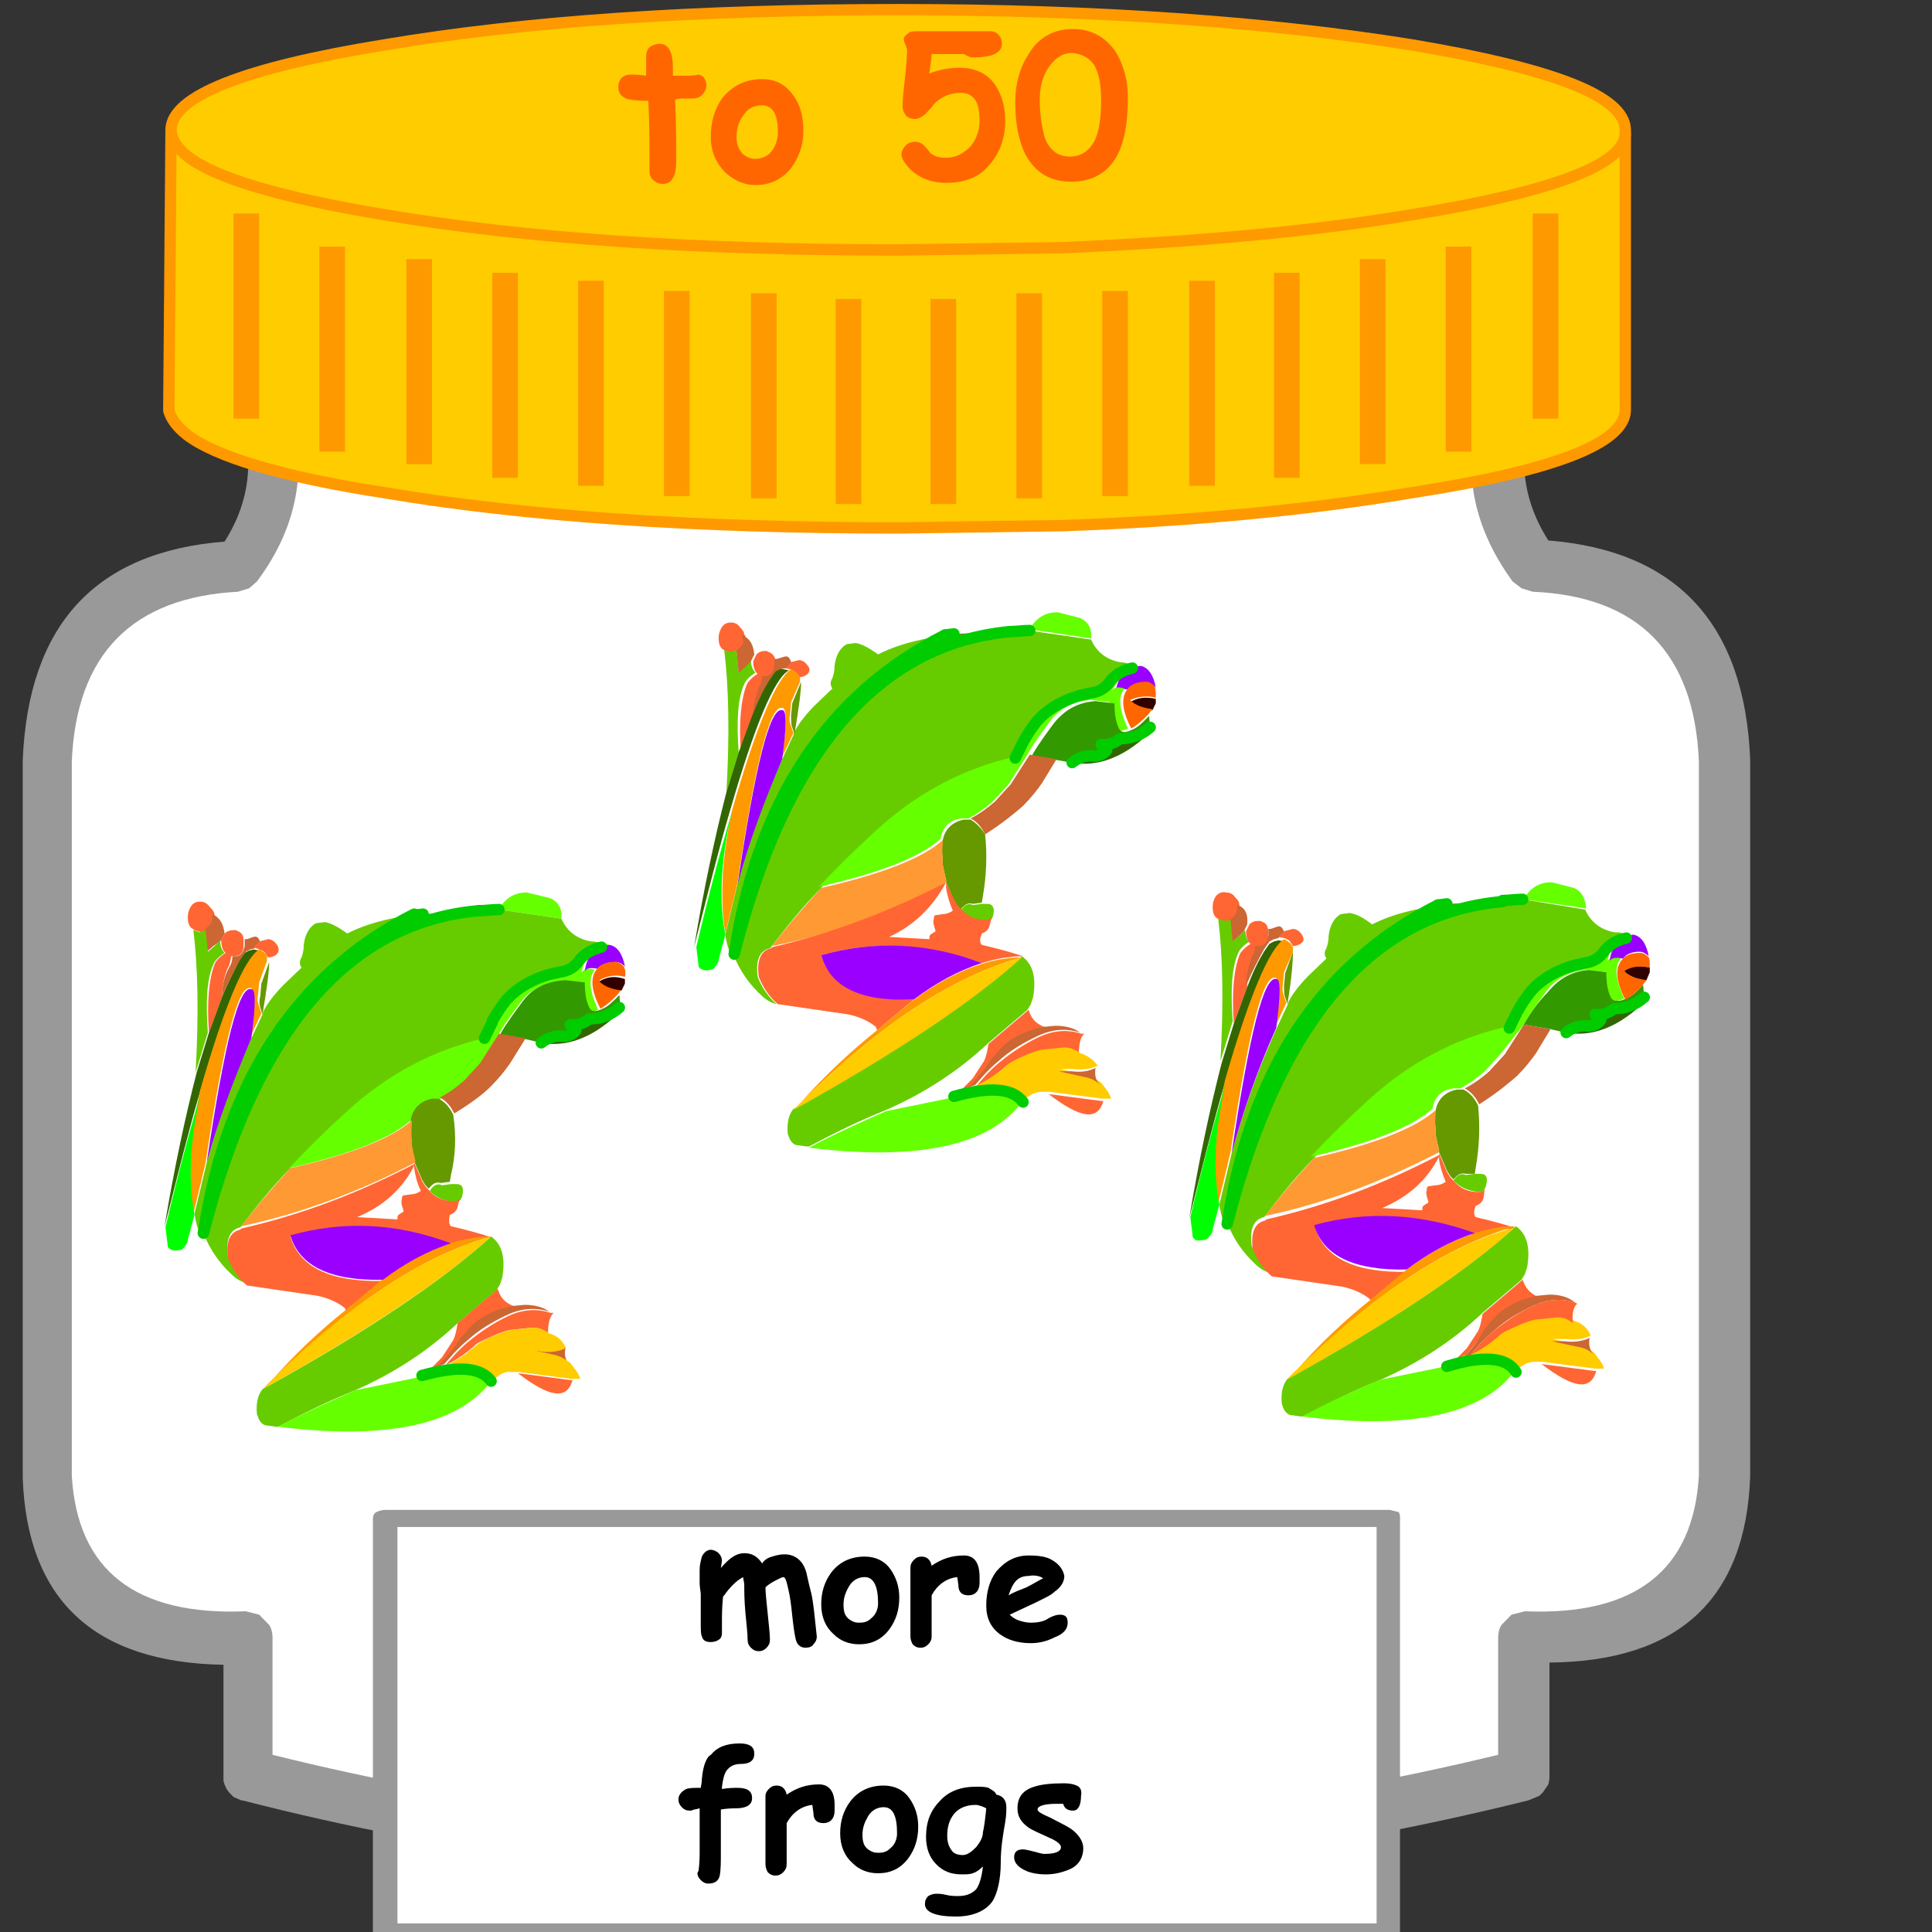 <?xml version="1.0" encoding="utf-8"?>
<svg version="1.1" id="Layer_1"  xmlns="http://www.w3.org/2000/svg"
	 x="0px" y="0px" viewBox="0 0 170 170" enable-background="new -0.5 -0.5 170 170" xml:space="preserve">
<rect x="0" y="0" width="170" height="170" fill="#333333" stroke="none"/>
<g id="moreFrogsButtons">
	<g id="Scene_1_f0_1_">
		<g id="MovieClip_sprite_44_1_">
			<path fill="#999999" d="M154,129.95V66.803c-0.491-11.928-6.476-18.344-17.758-19.246c-2.751-4.31-2.848-9.021-0.199-14.033l0,0
				l0.295-1.103c0-0.501-0.096-0.801-0.295-1.203l-0.59-0.601l-0.193-0.201l-1.081-0.3l-112.063-0.1l-0.786,0.1l-0.491,0.2
				l-0.588,0.401c-0.295,0.2-0.491,0.501-0.588,0.902v0.1l0,0c-0.098,0.3-0.098,0.701,0,1.002v0.1l0.293,0.802
				c2.551,5.011,2.551,9.722-0.196,14.033C8.379,48.56,2.491,54.976,2,66.903v63.148c0.393,10.726,6.28,16.239,17.664,16.436v10.228
				c0.098,0.4,0.293,0.8,0.588,1.101l0.295,0.302l0.687,0.302h0.098c37.092,9.52,74.775,9.52,113.141,0l0.981-0.403l0.298-0.298
				l0.491-0.704l0.096-0.502v-0.6v-9.621C147.72,146.189,153.608,140.676,154,129.95"/>
			<path fill="#FFFFFF" d="M149.487,129.852V67.003c-0.394-9.522-5.301-14.534-14.622-14.936l-0.981-0.3l-0.786-0.603
				c-3.727-5.111-4.612-10.524-2.55-16.438l-105.39-0.1c2.061,5.914,1.275,11.427-2.551,16.538l-0.688,0.603l-0.981,0.3
				c-9.322,0.501-14.229,5.514-14.62,14.936v62.848c0.489,8.318,5.593,12.328,15.308,11.928l1.177,0.299l0.883,0.904
				c0.196,0.301,0.294,0.701,0.294,1.101v10.326c35.424,8.821,71.34,8.821,107.845,0v-10.326c0-0.399,0.097-0.8,0.292-1.101
				l0.882-0.904l1.18-0.299C143.894,142.18,148.997,138.17,149.487,129.852"/>
			<path fill="#FFCC00" d="M143.012,11.773c-0.099,2.708-6.379,5.112-18.745,7.117c-8.929,1.504-19.232,2.406-30.812,2.907
				l-14.424,0.2c-17.663,0-32.775-1.002-45.237-3.107c-9.028-1.503-14.818-3.207-17.271-5.112c-0.883-0.701-1.374-1.402-1.472-2.205
				l-0.197,24.658c0.197,0.701,0.688,1.402,1.571,2.105c2.452,1.904,8.242,3.708,17.368,5.112
				c12.461,2.105,27.574,3.107,45.237,3.107l14.424-0.202c11.58-0.401,21.884-1.403,30.812-2.906
				c12.366-2.005,18.646-4.511,18.745-7.318V11.773"/>
			<path fill="#FFCC00" d="M124.267,18.79c12.366-2.005,18.646-4.411,18.745-7.117v-0.3c-0.099-2.908-6.279-5.314-18.745-7.418
				c-12.46-2.005-27.572-3.107-45.236-3.107c-17.663,0-32.775,1.002-45.237,3.107C21.429,5.96,15.149,8.466,15.051,11.374v0.1
				c0,0.801,0.491,1.504,1.472,2.205c2.452,1.905,8.243,3.608,17.271,5.112c12.461,2.105,27.574,3.107,45.237,3.107l14.424-0.2
				C105.035,21.296,115.24,20.294,124.267,18.79"/>
			<path vector-effect="non-scaling-stroke" fill="none" stroke="#FF9900" stroke-linecap="round" stroke-linejoin="round" d="
				M143.012,36.13V11.773v-0.399c-0.099-2.908-6.279-5.314-18.745-7.418c-12.46-2.005-27.572-3.107-45.236-3.107
				c-17.663,0-32.775,1.002-45.237,3.107C21.429,5.96,15.149,8.466,15.051,11.374v0.1L14.854,36.13
				c0.197,0.703,0.688,1.404,1.57,2.105c2.454,1.905,8.244,3.709,17.37,5.112c12.461,2.105,27.574,3.107,45.237,3.107l14.424-0.2
				c11.58-0.401,21.883-1.404,30.812-2.908C136.633,41.444,142.913,39.038,143.012,36.13"/>
			<path vector-effect="non-scaling-stroke" fill="none" stroke="#FF9900" stroke-linecap="round" stroke-linejoin="round" d="
				M143.012,11.773c-0.099,2.708-6.379,5.112-18.745,7.117c-8.929,1.504-19.232,2.406-30.812,2.907l-14.424,0.2
				c-17.663,0-32.775-1.002-45.237-3.107c-9.028-1.503-14.818-3.207-17.271-5.112c-0.883-0.701-1.374-1.402-1.472-2.205"/>
			<g id="MovieClip_sprite_46_31_">
				<path fill="#FF9900" d="M20.547,18.79v18.043h2.256V18.79H20.547"/>
			</g>
			<g id="MovieClip_sprite_46_30_">
				<path fill="#FF9900" d="M28.103,21.698v18.041h2.256V21.698H28.103"/>
			</g>
			<g id="MovieClip_sprite_46_29_">
				<path fill="#FF9900" d="M35.757,22.8v18.043h2.256V22.8H35.757"/>
			</g>
			<g id="MovieClip_sprite_46_28_">
				<path fill="#FF9900" d="M43.312,24.002v18.042h2.258V24.002H43.312"/>
			</g>
			<g id="MovieClip_sprite_46_27_">
				<path fill="#FF9900" d="M50.868,24.704v18.042h2.257V24.704H50.868"/>
			</g>
			<g id="MovieClip_sprite_46_26_">
				<path fill="#FF9900" d="M58.423,25.606v18.042h2.258V25.606H58.423"/>
			</g>
			<g id="MovieClip_sprite_46_25_">
				<path fill="#FF9900" d="M66.078,25.806v18.042h2.257V25.806H66.078"/>
			</g>
			<g id="MovieClip_sprite_46_24_">
				<path fill="#FF9900" d="M73.536,26.307V44.35h2.258V26.307H73.536"/>
			</g>
			<g id="MovieClip_sprite_46_23_">
				<path fill="#FF9900" d="M137.124,18.79v18.043h-2.258V18.79H137.124"/>
			</g>
			<g id="MovieClip_sprite_46_22_">
				<path fill="#FF9900" d="M129.468,21.698v18.041h-2.258V21.698H129.468"/>
			</g>
			<g id="MovieClip_sprite_46_21_">
				<path fill="#FF9900" d="M121.913,22.8v18.043h-2.255V22.8H121.913"/>
			</g>
			<g id="MovieClip_sprite_46_20_">
				<path fill="#FF9900" d="M114.358,24.002v18.042H112.1V24.002H114.358"/>
			</g>
			<g id="MovieClip_sprite_46_19_">
				<path fill="#FF9900" d="M106.899,24.704v18.042h-2.258V24.704H106.899"/>
			</g>
			<g id="MovieClip_sprite_46_18_">
				<path fill="#FF9900" d="M99.246,25.606v18.042h-2.258V25.606H99.246"/>
			</g>
			<g id="MovieClip_sprite_46_17_">
				<path fill="#FF9900" d="M91.689,25.806v18.042h-2.257V25.806H91.689"/>
			</g>
			<g id="MovieClip_sprite_46_16_">
				<path fill="#FF9900" d="M84.134,26.307V44.35h-2.256V26.307H84.134"/>
			</g>
			<g id="MovieClip_sprite_45_1_">
				<path fill="#999999" d="M123.092,133.059l-0.789-0.199H33.892c-0.295,0-0.589,0.099-0.786,0.199
					c-0.196,0.099-0.294,0.302-0.294,0.601v36.386c0,0.2,0.098,0.4,0.294,0.603l0.786,0.2h88.511l0.689-0.2l0.096-0.102V133.36
					L123.092,133.059"/>
				<path fill="#FFFFFF" d="M121.129,169.242v-34.88H34.971v34.88H121.129"/>
			</g>
			<g id="Graphic_text_64">
				<path d="M98.755,147.592c0-0.603-0.197-1.003-0.588-1.203c-0.295-0.199-0.786-0.301-1.375-0.301
					c-1.57,0-2.747,0.102-3.532,0.399c-1.276,0.403-1.963,1.307-1.963,2.507c0,0.903,0.393,1.604,1.276,2.309
					c0.293,0.197,1.177,0.6,2.453,1.199c0.882,0.403,1.275,0.806,1.275,1.104c0,0.501-0.687,0.704-1.865,0.704
					c-0.293,0-0.687-0.102-1.275-0.305c-0.491-0.197-0.883-0.197-1.178-0.197c-0.687,0-1.08,0.299-1.08,0.901
					c0,0.701,0.491,1.202,1.375,1.504c0.686,0.2,1.472,0.399,2.257,0.399c1.177,0,2.159-0.199,2.943-0.603
					c0.981-0.6,1.472-1.402,1.472-2.506c0-0.8-0.491-1.504-1.374-2.202c-0.392-0.304-1.275-0.806-2.452-1.405
					c-0.884-0.402-1.276-0.701-1.276-1.002c0-0.403,0.786-0.6,2.258-0.6c0.293,0,0.491,0,0.784,0.099
					c0.098,0.501,0.491,0.802,1.079,0.802C98.46,149.298,98.755,148.695,98.755,147.592"/>
				<path d="M88.942,147.392c-0.197-0.302-0.59-0.501-0.981-0.6c-0.393-0.203-0.884-0.203-1.472-0.203
					c-1.865,0-3.239,0.501-4.318,1.605c-0.981,1.002-1.57,2.404-1.57,4.111c0,1.199,0.393,2.303,1.177,3.105
					c0.786,0.803,1.767,1.202,2.944,1.202c0.491,0,0.883-0.102,1.276-0.199c0.392-0.2,0.687-0.403,1.079-0.701
					c-0.098,1.202-0.295,2.103-0.688,2.604c-0.491,0.6-1.08,0.903-2.061,0.903c-0.391,0-0.882-0.102-1.373-0.202
					c-0.491-0.102-0.884-0.102-1.179-0.102c-0.391,0-0.686,0.102-0.882,0.304c-0.197,0.197-0.295,0.502-0.295,0.8
					c0,1.003,1.177,1.504,3.533,1.504c2.061,0,3.532-0.603,4.318-1.802c0.588-0.904,0.882-2.408,0.98-4.413
					c0-1.602,0.197-3.105,0.49-4.609c0.1-0.704,0.197-1.304,0.197-1.706C90.12,147.991,89.727,147.49,88.942,147.392
					 M83.938,149.799c0.588-0.704,1.373-1.002,2.354-1.002c0.197,0,0.393,0,0.588,0.099c0.197,0.099,0.393,0.199,0.59,0.301
					c-0.197,1.301-0.295,2.205-0.393,2.805c-0.098,0.501-0.295,1.104-0.786,1.707c-0.491,0.603-0.981,0.9-1.57,0.9
					s-0.981-0.199-1.177-0.501c-0.295-0.399-0.491-0.901-0.491-1.703C83.152,151.201,83.348,150.399,83.938,149.799"/>
				<path d="M78.835,147.893c-0.786-1.002-1.767-1.504-2.944-1.504c-1.669,0-2.944,0.601-3.828,1.907
					c-0.784,1.101-1.177,2.303-1.079,3.705c0,1.504,0.491,2.607,1.374,3.509c0.784,0.803,1.766,1.205,2.944,1.205
					c1.472,0,2.551-0.603,3.433-1.706c0.786-1.003,1.08-2.304,1.08-3.706C79.815,149.996,79.424,148.896,78.835,147.893
					 M75.793,148.896c1.079,0,1.667,1.002,1.57,3.105c0,0.704-0.295,1.307-0.688,1.707c-0.391,0.399-0.882,0.501-1.373,0.501
					c-0.393,0-0.786-0.203-1.081-0.501c-0.392-0.4-0.589-1.003-0.589-1.707c0-0.8,0.197-1.504,0.589-2.104
					C74.419,149.196,75.008,148.896,75.793,148.896"/>
				<path d="M70.101,149.396c0-0.099,0-0.302,0-0.6c0-1.605-0.588-2.506-1.863-2.506c-1.276,0-2.551,0.399-3.63,1.199
					c-0.1-0.698-0.491-1.003-1.179-1.003c-0.393,0-0.687,0.102-0.883,0.305c-0.196,0.197-0.294,0.501-0.294,0.901
					c0,0.199,0,0.501,0,0.9c0,0.4,0,0.704,0,0.901v6.116c0,0.301,0.098,0.603,0.294,0.9c0.197,0.203,0.491,0.403,0.883,0.403
					c0.393,0,0.688-0.102,0.981-0.403c0.197-0.199,0.393-0.501,0.393-0.9V150.9c0.589-1.202,1.57-1.906,2.944-2.205v1.003
					c0,0.799,0.392,1.202,1.177,1.202C69.512,150.9,70.003,150.399,70.101,149.396"/>
				<path d="M59.111,141.177c-1.472,0-2.551,0.4-3.337,1.304c-0.588,0.701-0.981,1.704-1.079,3.106
					c-0.098,0.603-0.098,1.002-0.098,1.002c-0.786,0-1.374,0.102-1.669,0.203c-0.589,0.197-0.882,0.6-0.882,1.101
					c0,0.403,0.098,0.701,0.393,0.904c0.293,0.197,0.588,0.399,0.98,0.399c0.099,0,0.295,0,0.59,0
					c0.293-0.102,0.491-0.102,0.588-0.102v4.613c0,0.799-0.098,1.602-0.197,2.506c0,0.099,0,0.099,0,0.2
					c0,0.301,0.099,0.6,0.393,0.802c0.196,0.2,0.588,0.4,0.883,0.4c0.687,0,1.08-0.302,1.177-1.003
					c0.098-0.701,0.197-1.604,0.197-2.706c0-0.199,0-1.002,0-2.506c0-1.002,0-1.805,0-2.506c0.784-0.099,1.373-0.099,1.766-0.099
					c1.276,0,1.865-0.402,1.865-1.205c0-0.8-0.588-1.203-1.669-1.203c-0.392,0-0.98,0-1.766,0.099v-0.298
					c0.098-0.803,0.295-1.402,0.491-1.805c0.393-0.502,0.883-0.803,1.667-0.803c1.079,0,1.57-0.4,1.57-1.203
					C60.779,141.577,60.289,141.177,59.111,141.177"/>
			</g>
			<path fill="#FF6633" d="M17.603,79.332c-0.295,0-0.588,0.101-0.786,0.401c-0.195,0.3-0.293,0.602-0.293,1.001
				c0,0.401,0.098,0.703,0.293,0.903l0.295,0.201l0.588,0.199l0.491-0.1l0.295-0.301c0.196-0.2,0.392-0.502,0.392-0.903v-0.199
				c0-0.3-0.196-0.502-0.392-0.701C18.191,79.433,17.896,79.332,17.603,79.332"/>
			<path fill="#CC6633" d="M19.466,82.739l0.295-0.601c-0.098-0.802-0.393-1.404-1.079-1.704v0.2c0,0.401-0.098,0.702-0.393,0.902
				l-0.293,0.302l0.196,1.903l0.588-0.501L19.466,82.739L19.466,82.739"/>
			<path fill="#FF6633" d="M19.761,82.139l-0.295,0.601l0,0c0,0.603,0.197,1.003,0.393,1.104c-0.293,0.199-0.588,0.399-0.883,0.801
				l-0.098,0.2c-0.491,1.304-0.687,3.309-0.491,6.015l1.178-3.207v-0.602c0.098-0.602,0.196-1.304,0.491-1.905
				c0.196-0.301,0.196-0.601,0.293-1.002h0.393c0.393-0.101,0.687-0.3,0.687-0.902V82.64c0-0.3-0.196-0.602-0.491-0.701l-0.196-0.1
				h-0.098C20.252,81.839,19.957,81.938,19.761,82.139"/>
			<path fill="#66CC00" d="M17.603,82.038l-0.588-0.199c0.392,3.207,0.491,7.316,0.196,12.529l1.079-3.509
				c-0.196-2.706-0.098-4.711,0.491-6.015l0.098-0.2c0.295-0.401,0.588-0.602,0.883-0.801c-0.196-0.201-0.393-0.502-0.393-1.104
				l-0.49,0.502l-0.589,0.501l-0.196-1.903L17.603,82.038"/>
			<path fill="#336600" d="M19.565,87.652l-1.178,3.207l-1.08,3.509c-0.981,3.808-1.962,8.319-2.845,13.631
				c1.177-4.61,2.159-8.62,3.14-11.928c2.159-7.517,3.926-11.727,5.201-12.429l-0.491-0.101l-0.393,0.101l-0.392,0.201l-0.491,0.701
				C20.645,85.346,20.056,86.449,19.565,87.652"/>
			<path fill="#CC6633" d="M19.565,87.051v0.602c0.491-1.203,1.079-2.307,1.57-3.208l0.491-0.702l0.393-0.2l0.391-0.1l0.491-0.501
				c-0.098-0.401-0.293-0.602-0.588-0.502l-0.588,0.2h-0.196v0.602c-0.099,0.501-0.295,0.802-0.688,0.902h-0.393
				c0,0.401-0.098,0.701-0.294,1.002C19.761,85.847,19.664,86.449,19.565,87.051"/>
			<path fill="#66CC00" d="M26.532,84.243c-0.196,0.302-0.196,0.602,0,0.902l-1.57,1.504c-0.882,0.902-1.472,1.704-1.766,2.305
				l-0.098,0.302l-0.981,2.104c-1.669,3.709-2.944,7.317-3.925,10.926l-1.079,4.511c0.195,1.303,0.49,1.905,0.784,1.703
				c2.061-13.431,8.244-22.853,18.547-28.065l-2.061,0.401c-1.375,0.3-2.649,0.701-3.828,1.303
				c-0.687-0.501-1.373-0.902-1.963-1.003l-0.784,0.101c-0.589,0.301-0.981,1.002-1.08,1.904
				C26.729,83.643,26.631,83.943,26.532,84.243"/>
			<path fill="#FF6633" d="M22.803,83.542c0.295,0.101,0.491,0.2,0.588,0.401l0.197,0.3c0.293,0,0.588-0.1,0.784-0.3
				c0.196-0.201,0.196-0.501,0-0.803c-0.196-0.3-0.491-0.501-0.784-0.501l-0.786,0.201l-0.491,0.501L22.803,83.542"/>
			<path fill="#FF9900" d="M23.392,83.943c-0.196-0.201-0.393-0.301-0.588-0.401c-1.275,0.803-3.042,4.911-5.201,12.43
				c-0.883,4.109-1.079,7.718-0.588,10.825l1.079-4.511c1.57-10.524,2.845-15.637,3.926-15.337c0.391-0.1,0.391,1.404,0,4.312
				l0.98-2.105l-0.196-0.601c-0.098-0.201-0.196-0.603-0.098-1.003l0.098-1.104l0.687-1.903v-0.401L23.392,83.943"/>
			<path fill="#669900" d="M22.901,88.654l0.197,0.602c0.392-2.307,0.588-3.809,0.588-4.611l-0.688,1.905l-0.098,1.103
				C22.803,88.053,22.803,88.354,22.901,88.654"/>
			<path fill="#669900" d="M37.129,80.435l-0.784,0.101c-10.304,5.212-16.486,14.534-18.547,28.065
				c4.612-17.842,12.659-27.364,24.238-28.365L37.129,80.435"/>
			<path fill="#66FF00" d="M46.355,78.53c-0.981,0-1.767,0.401-2.356,1.304l-0.098,0.199l5.494,0.803
				c0.099-0.902-0.293-1.504-0.98-1.805L46.355,78.53"/>
			<path fill="#66CC00" d="M43.312,89.856c0.393-0.701,0.786-1.302,1.276-1.904l0.393-0.4c0.884-0.803,1.963-1.403,3.336-1.805
				l0.883-0.2c0.786-0.1,1.276-0.401,1.668-0.902c0.491-0.701,1.178-1.103,2.061-1.303l0.688-0.201l-1.374-0.3h-0.196
				c-1.276-0.201-2.16-0.902-2.65-2.005l-5.494-0.803c-0.59,0-1.179,0-1.767,0.101C30.555,81.236,22.41,90.659,17.896,108.5
				c0.59,1.504,1.472,2.706,2.453,3.609c0.393,0.4,0.884,0.701,1.375,0.802c-0.687-0.603-1.276-1.403-1.668-2.406
				c-0.197-1.503,0.196-2.305,1.079-2.506l0.098-0.1c1.374-1.805,2.747-3.509,4.317-5.112c1.669-1.804,3.337-3.509,5.202-5.112
				c3.533-3.207,7.556-5.312,11.971-6.314L43.312,89.856"/>
			<path fill="#66FF00" d="M44.588,88.053c-0.491,0.502-0.884,1.203-1.276,1.904l-0.687,1.403
				c-4.416,1.003-8.438,3.107-11.971,6.314c-1.767,1.604-3.533,3.309-5.202,5.112c5.3-1.202,8.931-2.606,10.696-4.21
				c0.197-1.103,0.883-1.703,1.865-1.804h0.588c0.786-0.4,1.472-0.902,2.159-1.503l1.374-1.504l1.668-2.606l0.099-0.201
				c0.588-1.002,1.275-1.903,1.863-2.706c0.884-1.202,2.16-1.804,3.631-1.904l1.669,0.201c0,0.9,0.098,1.604,0.393,2.204
				c0.196,0.401,0.588,0.401,1.177,0.101c-0.786-1.704-0.883-2.807-0.295-3.509c-0.588-0.2-0.882-0.1-1.177,0.201
				c0.196-0.803,0.393-1.304,0.686-1.604l0.688-0.501c-0.883,0.2-1.472,0.701-2.061,1.302c-0.295,0.502-0.884,0.803-1.669,0.903
				l-0.882,0.199c-1.276,0.401-2.454,1.003-3.337,1.806V88.053"/>
			<path fill="#339900" d="M45.962,88.153c-0.588,0.801-1.276,1.703-1.865,2.706l-0.098,0.2l2.356,0.4l1.275,0.302h0.098
				c0.491-0.401,1.079-0.602,1.668-0.602c0.59,0.101,1.081-0.101,1.374-0.501c-0.196-0.102-0.393-0.201-0.491-0.501
				c0.589,0.1,1.179-0.101,1.669-0.501c0.98,0,1.863-0.302,2.649-1.003L54.5,87.552c-0.59,0.602-0.981,1.003-1.472,1.202
				c-0.588,0.302-0.981,0.302-1.179-0.1c-0.293-0.602-0.391-1.304-0.391-2.206l-1.669-0.2
				C48.022,86.349,46.844,86.949,45.962,88.153"/>
			<path fill="#9900FF" d="M52.83,83.342l-0.686,0.502c-0.295,0.3-0.589,0.801-0.687,1.604c0.196-0.302,0.588-0.302,1.177-0.201
				c0.294-0.401,0.884-0.602,1.57-0.602c0.196,0,0.491,0.1,0.784,0.401c-0.196-1.103-0.687-1.805-1.373-1.905L52.83,83.342"/>
			<path fill="#FF6600" d="M54.891,85.046c-0.293-0.302-0.49-0.401-0.784-0.401c-0.688,0-1.276,0.2-1.57,0.602
				c-0.588,0.702-0.588,1.805,0.293,3.508c0.393-0.199,0.884-0.601,1.472-1.202l0.393-0.501c-0.786-0.102-1.472-0.302-1.963-0.803
				c0.687-0.401,1.472-0.501,2.256-0.3C55.088,85.547,54.989,85.246,54.891,85.046"/>
			<path fill="#336600" d="M50.672,90.659c-0.295,0.4-0.786,0.602-1.375,0.501c-0.588,0-1.177,0.2-1.667,0.602
				c2.158,0.401,4.416-0.401,6.575-2.406c0.196-0.2,0.295-0.501,0.295-0.701c-0.786,0.701-1.669,1.003-2.651,1.003
				c-0.49,0.4-0.981,0.601-1.667,0.501C50.279,90.358,50.476,90.56,50.672,90.659"/>
			<path fill="#330000" d="M52.732,86.349c0.491,0.501,1.177,0.702,1.963,0.802l0.293-0.601v-0.401
				C54.106,85.847,53.419,85.948,52.732,86.349"/>
			<path fill="#CC6633" d="M43.213,95.57c0.688-0.701,1.179-1.303,1.669-2.005l1.373-2.205l-2.354-0.401l-1.669,2.606l-1.373,1.504
				c-0.688,0.601-1.374,1.102-2.16,1.503c0.59,0.302,0.981,0.803,1.276,1.404C41.448,97.074,42.527,96.272,43.213,95.57"/>
			<path fill="#669900" d="M39.878,98.076c-0.295-0.602-0.688-1.103-1.276-1.403h-0.588c-0.981,0.201-1.668,0.802-1.865,1.805
				c-0.098,0.501-0.098,1.002,0,1.703v0.502c0.099,0.501,0.197,0.902,0.295,1.304v0.199l0.686,1.604l0.295,0.502l0.293,0.301
				c0.393-0.501,0.688-0.603,1.081-0.501l0.784-0.102l0.098-0.601C40.074,101.785,40.171,99.981,39.878,98.076"/>
			<path fill="#66CC00" d="M40.171,104.19h-0.49l-0.785,0.101c-0.393-0.2-0.786,0-1.079,0.501c0.588,0.602,1.275,0.902,2.256,1.003
				c0.197,0,0.393-0.101,0.491-0.302l0.098-0.2C40.859,104.49,40.662,104.19,40.171,104.19"/>
			<path fill="#FF6633" d="M39.583,106.896c0.295-0.1,0.588-0.301,0.688-0.701l0.196-0.802c-0.098,0.199-0.295,0.301-0.491,0.301
				c-0.981,0-1.668-0.301-2.258-1.002l-0.293-0.302l-0.295-0.501l-0.686-1.604v0.501c0.098,0.701,0.293,1.403,0.588,2.005
				c-0.295,0.2-0.588,0.302-0.883,0.302l-0.687,0.1c-0.098,0.1-0.098,0.2-0.098,0.3c-0.098,0.302,0,0.602,0.098,0.902
				c0.098,0.2,0,0.302-0.098,0.302l-0.295,0.199c-0.098,0.101-0.098,0.2-0.098,0.401l-3.533-0.201
				c2.355-1.002,4.023-2.505,5.103-4.711c-5.005,2.606-10.009,4.511-15.308,5.714l-0.098,0.101c-0.883,0.2-1.276,1.003-1.079,2.505
				c0.392,1.003,0.981,1.805,1.668,2.406l6.182,0.902c0.981,0.2,1.865,0.602,2.454,1.103l0.098,0.302l3.239-2.708
				c-4.613,0.101-7.36-1.202-8.146-3.908c4.711-1.304,9.421-1.002,14.131,0.701c1.276-0.401,2.453-0.602,3.63-0.602
				c-1.177-0.401-2.354-0.701-3.63-1.002C39.485,107.699,39.485,107.398,39.583,106.896"/>
			<path fill="#66CC00" d="M43.999,113.012l0.196-0.602c0.295-1.705,0-2.907-0.981-3.608c-4.317,3.908-10.989,8.418-20.115,13.431
				c-0.393,0.501-0.59,1.205-0.491,2.207l0.196,0.501c0.196,0.299,0.393,0.502,0.786,0.502l0.687,0.099h0.098h0.098
				c2.257-1.203,4.514-2.307,6.771-3.208c3.434-1.503,6.476-3.508,9.028-5.913l3.433-2.907L43.999,113.012"/>
			<path fill="#FF6633" d="M43.802,113.413L43.802,113.413l-3.531,3.007c-0.1,0.603-0.197,1.104-0.393,1.504l-0.981,1.504
				l-0.981,1.002l0.687-0.202c0.688-0.701,1.276-1.504,1.963-2.405c0.491-0.701,1.079-1.301,1.668-1.703
				c0.883-0.601,1.865-1.003,2.944-1.203C44.392,114.615,43.999,114.114,43.802,113.413"/>
			<path fill="#FF9900" d="M43.213,108.802c-1.177,0-2.354,0.2-3.63,0.602c-2.158,0.701-4.121,1.803-5.986,3.207l-3.238,2.706l0,0
				c-2.256,1.805-4.514,3.908-6.673,6.414C30.653,114.815,37.129,110.505,43.213,108.802"/>
			<path fill="#FF6633" d="M48.709,115.519h-0.293c-1.179-0.402-2.454-0.304-3.73,0.299c-1.275,0.603-2.453,1.402-3.435,2.205
				c-0.491,0.402-0.882,0.803-1.177,1.104l-0.883,1.003c0.883-0.403,1.767-1.003,2.551-1.704c0.197-0.202,0.393-0.301,0.59-0.402
				c0.882-0.4,1.667-0.803,2.551-1l1.963-0.202c0.588,0,0.98,0.202,1.373,0.501C48.218,116.318,48.416,115.817,48.709,115.519"/>
			<path fill="#CC6633" d="M49.788,118.523c-0.588,0.302-1.373,0.402-2.158,0.302h-1.177l2.256,0.501
				c0.588,0.102,0.981,0.301,1.374,0.701C49.788,119.726,49.592,119.225,49.788,118.523"/>
			<path fill="#FFCC00" d="M47.63,118.926c0.786,0.099,1.57,0,2.158-0.301c-0.293-0.701-0.784-1.104-1.472-1.304
				c-0.392-0.299-0.882-0.501-1.373-0.501l-1.963,0.202c-0.883,0.197-1.767,0.6-2.551,1c-0.197,0.102-0.295,0.2-0.588,0.402
				c-0.786,0.701-1.669,1.301-2.551,1.704l-0.59,0.199l-0.687,0.2l-0.786,0.501c3.239-0.9,5.202-0.701,6.084,0.502
				c0.59-0.601,1.178-0.901,1.669-0.803h0.687l4.612,0.603h0.098h0.688c-0.197-0.603-0.588-1.003-0.883-1.402
				c-0.393-0.302-0.884-0.603-1.375-0.704l-2.256-0.501L47.63,118.926"/>
			<path fill="#FF6633" d="M50.377,121.433c-0.491,1.802-2.061,1.503-4.808-0.603l4.612,0.603H50.377"/>
			<path fill="#CC6633" d="M46.158,114.815l-1.079,0.101c-1.08,0.2-2.061,0.603-2.944,1.203c-0.588,0.402-1.079,1.002-1.667,1.703
				c-0.589,0.901-1.276,1.704-1.963,2.405l0.588-0.2l0.884-1.003c0.295-0.301,0.686-0.701,1.177-1.101
				c0.981-0.901,2.159-1.605,3.435-2.208c1.276-0.6,2.551-0.698,3.729-0.298C47.826,115.018,47.041,114.815,46.158,114.815"/>
			<path fill="#FF9933" d="M36.541,102.286v-0.2c-0.098-0.401-0.196-0.803-0.293-1.304v-0.501c-0.099-0.602,0-1.202,0-1.704
				c-1.767,1.604-5.397,3.008-10.697,4.21c-1.471,1.604-2.943,3.308-4.317,5.112C26.434,106.797,31.536,104.892,36.541,102.286
				L36.541,102.286"/>
			<path fill="#9900FF" d="M25.55,108.702c0.786,2.706,3.533,4.008,8.146,3.908c1.863-1.404,3.826-2.506,5.985-3.207
				C34.873,107.598,30.164,107.398,25.55,108.702"/>
			<path fill="#00FF00" d="M15.738,110.004c0.197,0,0.393-0.1,0.491-0.301c0.196-0.2,0.295-0.4,0.295-0.602l0.589-2.205
				c-0.589-3.107-0.393-6.716,0.588-10.825c-0.981,3.308-2.061,7.317-3.14,11.928l0.196,1.604v0.101
				C14.954,110.004,15.345,110.104,15.738,110.004"/>
			<path fill="#66FF00" d="M36.639,121.229l-5.396,1.104c-2.258,1.003-4.514,2.005-6.771,3.208c9.616,1.202,15.897-0.2,18.742-4.01
				c-0.784-1.304-2.845-1.504-6.084-0.502L36.639,121.229"/>
			<path fill="#FFCC00" d="M23.687,121.629l-0.588,0.604c9.027-5.013,15.798-9.522,20.115-13.431
				C37.129,110.505,30.653,114.815,23.687,121.629"/>
			<path fill="#9900FF" d="M18.191,102.286c0.981-3.608,2.355-7.217,3.925-10.926c0.392-2.907,0.392-4.411,0-4.31
				C21.038,86.649,19.761,91.762,18.191,102.286"/>
			<path vector-effect="non-scaling-stroke" fill="none" stroke="#00CC00" stroke-linecap="round" stroke-linejoin="round" d="
				M42.134,80.134c0.588,0,1.177-0.101,1.767-0.101 M36.443,80.535l0.784-0.101"/>
			<path vector-effect="non-scaling-stroke" fill="none" stroke="#00CC00" stroke-linecap="round" stroke-linejoin="round" d="
				M17.896,108.5c2.061-13.431,8.244-22.853,18.547-28.065"/>
			<path vector-effect="non-scaling-stroke" fill="none" stroke="#00CC00" stroke-linecap="round" stroke-linejoin="round" d="
				M17.896,108.5c4.612-17.841,12.659-27.364,24.238-28.366"/>
			<path vector-effect="non-scaling-stroke" fill="none" stroke="#00CC00" stroke-linecap="round" stroke-linejoin="round" d="
				M43.312,89.856c0.393-0.701,0.786-1.302,1.276-1.904l0.393-0.4c0.884-0.803,1.963-1.403,3.336-1.805l0.883-0.2
				c0.786-0.1,1.276-0.401,1.668-0.902c0.491-0.701,1.178-1.103,2.061-1.303 M42.625,91.36l0.687-1.403"/>
			<path vector-effect="non-scaling-stroke" fill="none" stroke="#00CC00" stroke-linecap="round" stroke-linejoin="round" d="
				M47.63,91.762c0.491-0.401,1.079-0.602,1.667-0.602c0.589,0.101,1.08-0.101,1.375-0.501c-0.196-0.102-0.393-0.201-0.491-0.501
				c0.588,0.1,1.177-0.101,1.667-0.501c0.981,0,1.865-0.302,2.651-1.003"/>
			<path vector-effect="non-scaling-stroke" fill="none" stroke="#00CC00" stroke-linecap="round" stroke-linejoin="round" d="
				M37.129,121.029c3.239-0.9,5.202-0.701,6.084,0.502"/>
			<path fill="#66FF00" d="M96.006,56.178c0.1-0.902-0.293-1.504-0.98-1.804l-1.962-0.501c-0.981,0-1.767,0.4-2.356,1.302
				l-0.098,0.201L96.006,56.178"/>
			<path fill="#66CC00" d="M98.853,58.283h-0.196c-1.276-0.2-2.16-0.903-2.651-2.005l-5.494-0.801c-0.59,0-1.179,0-1.767,0.1
				c-11.58,1.102-19.724,10.524-24.238,28.367c0.589,1.504,1.472,2.706,2.454,3.608c0.393,0.4,0.883,0.701,1.374,0.802
				c-0.688-0.602-1.276-1.404-1.667-2.405c-0.197-1.504,0.196-2.306,1.079-2.506l0.098-0.101c1.375-1.805,2.747-3.508,4.317-5.111
				c1.669-1.806,3.337-3.509,5.202-5.113c3.533-3.207,7.556-5.312,11.971-6.314l0.688-1.404c0.391-0.701,0.784-1.304,1.275-1.905
				l0.393-0.401c0.884-0.801,1.963-1.402,3.336-1.803l0.883-0.2c0.786-0.101,1.276-0.401,1.668-0.902
				c0.491-0.701,1.178-1.103,2.062-1.304l0.686-0.2L98.853,58.283"/>
			<path fill="#9900FF" d="M99.539,58.784l-0.686,0.501c-0.295,0.301-0.589,0.802-0.687,1.604c0.196-0.3,0.588-0.3,1.177-0.2
				c0.295-0.401,0.883-0.602,1.57-0.602c0.197,0,0.491,0.1,0.786,0.4c-0.197-1.103-0.688-1.804-1.375-1.903L99.539,58.784"/>
			<path fill="#66FF00" d="M98.853,59.185l0.686-0.501c-0.882,0.2-1.472,0.701-2.061,1.303c-0.293,0.501-0.882,0.802-1.667,0.902
				l-0.884,0.201c-1.275,0.4-2.453,1.001-3.335,1.804l-0.393,0.401c-0.491,0.501-0.883,1.202-1.276,1.905l-0.686,1.402
				c-4.417,1.002-8.439,3.107-11.972,6.314c-1.766,1.604-3.533,3.309-5.201,5.112c5.3-1.202,8.93-2.605,10.696-4.209
				c0.197-1.102,0.884-1.704,1.865-1.803h0.588c0.786-0.401,1.472-0.903,2.158-1.504l1.375-1.503l1.667-2.606l0.1-0.201
				c0.588-1.001,1.275-1.903,1.863-2.706c0.884-1.202,2.16-1.803,3.63-1.903l1.669,0.2c0,0.903,0.098,1.604,0.392,2.205
				c0.197,0.401,0.59,0.401,1.178,0.1c-0.786-1.704-0.883-2.806-0.295-3.507c-0.588-0.202-0.883-0.102-1.177,0.2
				C98.362,60.087,98.558,59.486,98.853,59.185"/>
			<path fill="#330000" d="M101.404,62.492l0.295-0.601V61.49c-0.884-0.2-1.669-0.1-2.258,0.301
				C99.932,62.192,100.62,62.392,101.404,62.492"/>
			<path fill="#FF6600" d="M101.699,61.39c0-0.501,0-0.801-0.1-1.002c-0.293-0.3-0.49-0.401-0.784-0.401
				c-0.686,0-1.276,0.201-1.57,0.603c-0.588,0.701-0.588,1.803,0.293,3.507c0.393-0.2,0.884-0.601,1.472-1.202l0.393-0.501
				c-0.785-0.1-1.472-0.301-1.963-0.801C100.129,61.29,100.914,61.19,101.699,61.39"/>
			<path fill="#339900" d="M94.241,67.103L94.241,67.103c0.589-0.3,1.08-0.501,1.766-0.501c0.59,0.1,1.081-0.1,1.375-0.501
				c-0.196-0.1-0.393-0.2-0.491-0.501c0.588,0.102,1.177-0.1,1.667-0.501c0.981,0,1.865-0.3,2.651-1.002l-0.099-1.102
				c-0.589,0.601-0.98,1.002-1.471,1.204c-0.59,0.3-0.981,0.3-1.179-0.102c-0.293-0.601-0.393-1.302-0.393-2.205l-1.668-0.2
				c-1.472,0.1-2.649,0.701-3.63,1.903c-0.589,0.802-1.276,1.705-1.865,2.708l-0.098,0.2l2.355,0.401L94.241,67.103"/>
			<path fill="#336600" d="M96.006,66.502c-0.588,0-1.177,0.2-1.667,0.601c2.158,0.401,4.416-0.401,6.575-2.404
				c0.196-0.202,0.295-0.501,0.295-0.703c-0.786,0.703-1.669,1.002-2.651,1.002c-0.49,0.401-0.981,0.601-1.667,0.501
				c0.098,0.301,0.295,0.401,0.491,0.501C97.087,66.402,96.597,66.602,96.006,66.502"/>
			<path fill="#669900" d="M83.938,55.776l-0.786,0.1C72.849,61.09,66.667,70.412,64.607,83.943
				c4.612-17.843,12.657-27.364,24.236-28.367L83.938,55.776"/>
			<path fill="#66CC00" d="M83.152,55.876l-2.061,0.401c-1.375,0.301-2.649,0.703-3.828,1.304c-0.687-0.501-1.373-0.903-1.961-1.002
				l-0.786,0.1c-0.589,0.302-0.981,1.002-1.08,1.905c0,0.501-0.098,0.801-0.197,1.103c-0.196,0.3-0.196,0.601,0,0.902l-1.57,1.502
				c-0.882,0.903-1.471,1.705-1.766,2.306l-0.098,0.302l-0.981,2.104c-1.669,3.708-2.944,7.317-3.925,10.925l-1.079,4.51
				c0.195,1.304,0.49,1.905,0.784,1.705C66.568,70.412,72.849,61.09,83.152,55.876"/>
			<path fill="#CC6633" d="M92.964,66.803l-2.354-0.401l-1.668,2.606l-1.374,1.503c-0.688,0.601-1.374,1.103-2.16,1.504
				c0.59,0.3,0.981,0.801,1.276,1.402c1.57-1.002,2.649-1.904,3.337-2.505c0.686-0.703,1.177-1.304,1.667-2.005L92.964,66.803"/>
			<path fill="#669900" d="M85.409,72.115H84.82c-0.981,0.2-1.667,0.801-1.863,1.804c-0.098,0.501-0.098,1.002,0,1.705v0.501
				c0.098,0.501,0.196,0.901,0.293,1.303v0.201l0.688,1.604l0.293,0.501l0.295,0.3c0.393-0.501,0.687-0.601,1.079-0.501l0.785-0.1
				l0.099-0.602c0.293-1.703,0.391-3.508,0.196-5.413C86.39,72.917,85.899,72.416,85.409,72.115"/>
			<path fill="#66CC00" d="M86.88,79.532h-0.49l-0.785,0.101c-0.393-0.2-0.786,0-1.079,0.501c0.588,0.601,1.275,0.902,2.256,1.002
				c0.197,0,0.393-0.1,0.491-0.3l0.098-0.201C87.568,79.934,87.371,79.532,86.88,79.532"/>
			<path fill="#FF9933" d="M83.25,77.629v-0.201c-0.098-0.401-0.196-0.802-0.293-1.303v-0.501c-0.098-0.603,0-1.204,0-1.705
				c-1.767,1.604-5.397,3.008-10.696,4.211c-1.472,1.604-2.944,3.308-4.318,5.111C73.143,82.238,78.245,80.335,83.25,77.629
				L83.25,77.629"/>
			<path fill="#FF6633" d="M83.25,77.629v0.501c0.098,0.701,0.295,1.303,0.589,2.004c-0.294,0.201-0.589,0.301-0.882,0.301
				l-0.688,0.101c-0.098,0.1-0.098,0.199-0.098,0.301c-0.098,0.3,0,0.602,0.098,0.901c0.1,0.201,0,0.301-0.098,0.301l-0.293,0.2
				c-0.1,0.102-0.1,0.201-0.1,0.401l-3.533-0.2C80.405,81.438,82.073,79.834,83.25,77.629c-5.005,2.606-10.107,4.51-15.308,5.713
				l-0.098,0.101c-0.883,0.2-1.276,1.002-1.079,2.506c0.392,1.001,0.981,1.804,1.668,2.405l6.182,0.902
				c0.981,0.199,1.865,0.601,2.454,1.103l0.098,0.301l3.239-2.707c-4.612,0.101-7.36-1.203-8.145-3.909
				c4.709-1.304,9.419-1.002,14.129,0.701c1.276-0.399,2.453-0.601,3.632-0.601c-1.179-0.401-2.356-0.701-3.632-1.003
				c-0.196-0.199-0.196-0.501,0-1.002c0.295-0.101,0.59-0.3,0.688-0.701l0.196-0.803c-0.098,0.201-0.293,0.302-0.491,0.302
				c-0.981,0-1.668-0.302-2.256-1.003l-0.295-0.301l-0.293-0.502L83.25,77.629"/>
			<path fill="#FF9900" d="M77.166,90.659L77.166,90.659c-2.256,1.804-4.514,3.908-6.771,6.415
				c6.968-6.916,13.542-11.228,19.527-12.831c-1.177,0-2.354,0.201-3.63,0.602c-2.158,0.702-4.121,1.805-5.986,3.208L77.166,90.659"
				/>
			<path fill="#FF6633" d="M90.513,88.854L90.513,88.854l-3.533,3.007c-0.1,0.602-0.197,1.103-0.393,1.504l-0.981,1.504
				l-0.981,1.002l0.686-0.201c0.688-0.701,1.276-1.504,1.963-2.404c0.491-0.703,1.079-1.304,1.668-1.705
				c0.883-0.602,1.865-1.001,2.944-1.202C91.101,90.058,90.708,89.557,90.513,88.854"/>
			<path fill="#66CC00" d="M90.413,88.854l0.295-0.501l0.196-0.602c0.295-1.704,0-2.907-0.981-3.608
				c-4.317,3.909-10.989,8.419-20.115,13.432c-0.393,0.501-0.588,1.202-0.491,2.204l0.196,0.502
				c0.197,0.301,0.393,0.501,0.786,0.501l0.687,0.1h0.098h0.098c2.257-1.202,4.514-2.305,6.771-3.207
				c3.435-1.504,6.477-3.509,9.028-5.913L90.413,88.854"/>
			<path fill="#CC6633" d="M92.867,90.258l-1.079,0.101c-1.08,0.201-2.061,0.601-2.944,1.202c-0.588,0.401-1.079,1.002-1.667,1.705
				c-0.589,0.9-1.276,1.703-1.963,2.404l0.588-0.2l0.884-1.002c0.295-0.302,0.686-0.701,1.177-1.103
				c0.981-0.902,2.16-1.604,3.435-2.205c1.276-0.603,2.551-0.702,3.729-0.301C94.536,90.458,93.75,90.258,92.867,90.258"/>
			<path fill="#9900FF" d="M80.405,87.952c1.863-1.402,3.826-2.505,5.985-3.208c-4.71-1.803-9.42-2.005-14.129-0.701
				C73.045,86.85,75.694,88.153,80.405,87.952"/>
			<path fill="#FF6633" d="M95.418,90.959h-0.293c-1.179-0.399-2.454-0.3-3.73,0.302c-1.275,0.601-2.453,1.403-3.433,2.204
				c-0.491,0.401-0.884,0.803-1.179,1.103l-0.883,1.003c0.883-0.401,1.767-1.003,2.553-1.704c0.195-0.201,0.391-0.301,0.588-0.401
				c0.882-0.4,1.667-0.801,2.551-1.002l1.963-0.2c0.588,0,0.981,0.2,1.373,0.501C94.927,91.762,95.125,91.16,95.418,90.959"/>
			<path fill="#FF6633" d="M67.647,57.38l-0.196-0.1h-0.098c-0.393,0-0.588,0.1-0.786,0.301l-0.293,0.601l0,0
				c0,0.601,0.196,1.002,0.393,1.103c-0.295,0.201-0.59,0.401-0.884,0.802l-0.098,0.2c-0.491,1.304-0.688,3.307-0.491,6.015
				l1.177-3.209v-0.601c0.098-0.601,0.195-1.302,0.491-1.903c0.195-0.301,0.195-0.603,0.293-1.002h0.393
				c0.393-0.1,0.688-0.301,0.688-0.903v-0.601C68.138,57.681,67.942,57.481,67.647,57.38"/>
			<path fill="#FF6633" d="M65.489,55.876c0-0.3-0.196-0.5-0.393-0.701c-0.196-0.3-0.489-0.401-0.785-0.401
				c-0.295,0-0.588,0.102-0.786,0.401c-0.195,0.301-0.293,0.601-0.293,1.002s0.098,0.701,0.293,0.902l0.295,0.2l0.588,0.201
				L64.9,57.38l0.295-0.3c0.196-0.201,0.392-0.501,0.392-0.902v-0.301"/>
			<path fill="#66CC00" d="M64.312,57.38l-0.588-0.2c0.393,3.207,0.491,7.317,0.196,12.529l1.079-3.509
				c-0.196-2.706-0.098-4.711,0.491-6.013l0.098-0.201c0.295-0.4,0.59-0.602,0.883-0.801c-0.196-0.2-0.393-0.501-0.393-1.103
				l-0.491,0.501l-0.589,0.501l-0.196-1.905L64.312,57.38"/>
			<path fill="#CC6633" d="M65.096,56.98l-0.294,0.3l0.196,1.905l0.589-0.501l0.491-0.501l0,0l0.295-0.601
				c-0.098-0.903-0.393-1.404-1.08-1.705v0.201C65.489,56.479,65.391,56.779,65.096,56.98"/>
			<path fill="#FF6633" d="M71.082,58.584c-0.196-0.301-0.491-0.501-0.784-0.501l-0.786,0.2l-0.491,0.501l0.491,0.1
				c0.295,0.102,0.491,0.201,0.588,0.401l0.197,0.301c0.293,0,0.588-0.1,0.784-0.301C71.279,59.085,71.279,58.784,71.082,58.584"/>
			<path fill="#FF9900" d="M70.396,59.986v-0.4L70.2,59.285c-0.197-0.2-0.393-0.3-0.59-0.401c-1.275,0.803-3.042,4.912-5.2,12.429
				c-0.884,4.11-1.079,7.718-0.588,10.826l1.079-4.51c1.57-10.526,2.846-15.638,3.925-15.336c0.393-0.1,0.393,1.404,0,4.31
				l0.981-2.105l-0.197-0.601c-0.098-0.2-0.195-0.601-0.098-1.002l0.098-1.103L70.396,59.986"/>
			<path fill="#CC6633" d="M68.335,57.983h-0.197v0.601c-0.098,0.501-0.294,0.801-0.687,0.902h-0.393c0,0.4-0.098,0.701-0.293,1.001
				c-0.197,0.603-0.393,1.304-0.491,1.905v0.602c0.491-1.203,1.079-2.305,1.57-3.208l0.491-0.701l0.393-0.201l0.391-0.1l0.491-0.501
				c-0.098-0.401-0.293-0.602-0.588-0.501L68.335,57.983"/>
			<path fill="#336600" d="M68.629,58.884l-0.392,0.201l-0.491,0.701c-0.59,0.903-1.079,2.005-1.57,3.208l-1.179,3.207l-1.079,3.509
				c-0.981,3.81-1.963,8.319-2.846,13.632c1.178-4.61,2.16-8.62,3.141-11.928c2.159-7.518,3.924-11.728,5.201-12.429l-0.491-0.102
				H68.629"/>
			<path fill="#669900" d="M69.709,61.891l-0.1,1.103c0,0.401,0,0.802,0.1,1.002l0.196,0.601c0.393-2.305,0.588-3.809,0.588-4.611
				L69.709,61.891"/>
			<path fill="#9900FF" d="M68.826,66.803c0.393-2.907,0.393-4.411,0-4.311c-1.079-0.3-2.355,4.813-3.925,15.337
				C65.882,74.12,67.256,70.512,68.826,66.803"/>
			<path fill="#00FF00" d="M62.938,85.046c0.197-0.201,0.295-0.401,0.295-0.602l0.589-2.206c-0.589-3.107-0.393-6.716,0.588-10.824
				c-0.981,3.308-2.061,7.317-3.14,11.928l0.196,1.604v0.1c0.197,0.3,0.589,0.401,0.981,0.3
				C62.644,85.346,62.84,85.246,62.938,85.046"/>
			<path fill="#FFCC00" d="M70.396,97.074l-0.588,0.601c9.028-5.011,15.798-9.521,20.115-13.432
				C83.938,85.847,77.363,90.158,70.396,97.074"/>
			<path fill="#FFCC00" d="M95.026,92.664c-0.393-0.301-0.883-0.501-1.374-0.501l-1.963,0.2c-0.883,0.199-1.767,0.601-2.551,1.002
				c-0.196,0.1-0.295,0.2-0.588,0.401c-0.786,0.701-1.669,1.303-2.551,1.703l-0.59,0.2l-0.687,0.201l-0.784,0.502
				c3.238-0.903,5.2-0.703,6.084,0.501c0.588-0.602,1.177-0.803,1.667-0.803h0.687l4.612,0.602h0.098h0.688
				c-0.197-0.602-0.588-1.003-0.883-1.402c-0.393-0.302-0.884-0.603-1.374-0.703l-2.256-0.501h1.177c0.786,0.1,1.57,0,2.16-0.3
				C96.204,93.266,95.713,92.864,95.026,92.664"/>
			<path fill="#CC6633" d="M94.339,94.268h-1.177l2.256,0.501c0.588,0.101,0.981,0.301,1.374,0.701
				c-0.393-0.4-0.49-0.902-0.393-1.503C95.811,94.268,95.125,94.368,94.339,94.268"/>
			<path fill="#FF6633" d="M97.087,96.874c-0.491,1.804-2.061,1.504-4.809-0.602l4.612,0.602H97.087"/>
			<path fill="#66FF00" d="M83.938,96.473l-0.59,0.2l-5.396,1.102c-2.258,1.003-4.514,2.005-6.771,3.209
				c9.617,1.202,15.897-0.201,18.742-4.01C89.138,95.67,87.078,95.47,83.938,96.473"/>
			<path vector-effect="non-scaling-stroke" fill="none" stroke="#00CC00" stroke-linecap="round" stroke-linejoin="round" d="
				M88.843,55.577c0.589,0,1.179-0.1,1.767-0.1 M83.152,55.876l0.786-0.1"/>
			<path vector-effect="non-scaling-stroke" fill="none" stroke="#00CC00" stroke-linecap="round" stroke-linejoin="round" d="
				M88.843,55.577c-11.579,1.102-19.724,10.524-24.236,28.367 M89.334,66.702l0.688-1.402c0.391-0.703,0.784-1.304,1.275-1.905
				l0.393-0.401c0.884-0.801,1.963-1.402,3.336-1.804l0.883-0.201c0.786-0.1,1.276-0.4,1.668-0.901
				c0.491-0.703,1.178-1.102,2.062-1.304"/>
			<path vector-effect="non-scaling-stroke" fill="none" stroke="#00CC00" stroke-linecap="round" stroke-linejoin="round" d="
				M94.339,67.103c0.491-0.401,1.079-0.601,1.667-0.601c0.59,0.1,1.081-0.1,1.375-0.501c-0.196-0.1-0.393-0.2-0.491-0.501
				c0.588,0.1,1.177-0.1,1.667-0.501c0.981,0,1.865-0.3,2.651-1.002"/>
			<path vector-effect="non-scaling-stroke" fill="none" stroke="#00CC00" stroke-linecap="round" stroke-linejoin="round" d="
				M83.152,55.876C72.849,61.09,66.667,70.412,64.607,83.943"/>
			<path vector-effect="non-scaling-stroke" fill="none" stroke="#00CC00" stroke-linecap="round" stroke-linejoin="round" d="
				M83.938,96.473c3.238-0.902,5.2-0.701,6.084,0.501"/>
			<path fill="#FF6633" d="M106.998,78.831c-0.196,0.3-0.294,0.602-0.294,1.003s0.098,0.701,0.294,0.9l0.295,0.202l0.588,0.199
				l0.491-0.1l0.293-0.302c0.197-0.199,0.393-0.499,0.393-0.9v-0.201c0-0.301-0.196-0.502-0.393-0.701
				c-0.196-0.302-0.491-0.401-0.784-0.401C107.488,78.43,107.193,78.63,106.998,78.831"/>
			<path fill="#CC6633" d="M108.862,79.633v0.201c0,0.401-0.098,0.701-0.393,0.9l-0.295,0.302l0.197,1.905l0.588-0.502l0.491-0.501
				l0,0l0.294-0.602C109.844,80.435,109.549,79.834,108.862,79.633"/>
			<path fill="#FF6633" d="M111.119,81.136l-0.196-0.1h-0.197c-0.391,0-0.588,0.1-0.784,0.301l-0.295,0.602l0,0
				c0,0.602,0.197,1.003,0.393,1.103c-0.295,0.2-0.589,0.401-0.884,0.803l-0.098,0.199c-0.491,1.303-0.687,3.308-0.491,6.015
				l1.177-3.208v-0.602c0.099-0.601,0.197-1.302,0.491-1.903c0.197-0.302,0.197-0.603,0.295-1.003h0.393
				c0.393-0.101,0.687-0.301,0.687-0.902v-0.601C111.511,81.438,111.414,81.236,111.119,81.136"/>
			<path fill="#66CC00" d="M109.549,81.839l-0.491,0.501l-0.589,0.501l-0.195-1.904l-0.491,0.1l-0.59-0.2
				c0.393,3.207,0.49,7.317,0.197,12.529l1.079-3.509c-0.195-2.706-0.098-4.711,0.491-6.013l0.098-0.201
				c0.295-0.401,0.588-0.602,0.883-0.802C109.745,82.841,109.646,82.439,109.549,81.839"/>
			<path fill="#CC6633" d="M110.432,83.241c0,0.401-0.098,0.702-0.295,1.002c-0.196,0.602-0.393,1.304-0.491,1.905v0.601
				c0.491-1.202,1.079-2.305,1.57-3.207l0.491-0.701l0.393-0.201l0.393-0.1l0.491-0.502c-0.098-0.4-0.295-0.601-0.588-0.501
				l-0.588,0.2h-0.197v0.603c-0.098,0.501-0.293,0.801-0.687,0.901H110.432"/>
			<path fill="#336600" d="M109.745,86.85l-1.177,3.208l-1.079,3.508c-0.981,3.81-1.963,8.319-2.847,13.633
				c1.179-4.611,2.16-8.621,3.142-11.928c2.158-7.519,3.924-11.729,5.2-12.43l-0.491-0.102l-0.393,0.102l-0.393,0.2l-0.491,0.701
				C110.726,84.545,110.235,85.547,109.745,86.85"/>
			<path fill="#669900" d="M127.31,79.532l-0.783,0.101c-10.306,5.212-16.487,14.533-18.548,28.066
				c4.612-17.843,12.66-27.364,24.238-28.367L127.31,79.532"/>
			<path fill="#66CC00" d="M118.772,80.335l-0.784,0.1c-0.588,0.3-0.981,1.003-1.079,1.905c0,0.501-0.1,0.801-0.197,1.103
				c-0.196,0.3-0.196,0.601,0,0.902l-1.57,1.502c-0.884,0.902-1.472,1.705-1.766,2.307l-0.098,0.3l-0.981,2.106
				c-1.669,3.708-2.944,7.316-3.925,10.925l-1.079,4.51c0.196,1.304,0.491,1.905,0.784,1.705
				c2.061-13.432,8.242-22.854,18.547-28.066l-2.059,0.4c-1.376,0.302-2.652,0.701-3.829,1.304
				C119.95,80.734,119.36,80.435,118.772,80.335"/>
			<path fill="#FF6633" d="M114.553,82.238c-0.195-0.3-0.491-0.501-0.786-0.501l-0.784,0.201l-0.491,0.501l0.491,0.101
				c0.295,0.1,0.491,0.199,0.589,0.401l0.195,0.3c0.295,0,0.59-0.101,0.786-0.3C114.749,82.841,114.749,82.54,114.553,82.238"/>
			<path fill="#FF9900" d="M113.768,83.742v-0.4l-0.195-0.301c-0.196-0.2-0.393-0.302-0.589-0.401
				c-1.276,0.803-3.042,4.912-5.2,12.43c-0.884,4.109-1.08,7.718-0.59,10.825l1.081-4.511c1.57-10.524,2.845-15.637,3.924-15.336
				c0.393-0.1,0.393,1.402,0,4.311l0.981-2.105l-0.196-0.601c-0.098-0.202-0.196-0.602-0.098-1.003l0.098-1.103L113.768,83.742"/>
			<path fill="#669900" d="M113.768,83.742l-0.686,1.905l-0.098,1.102c0,0.401,0,0.803,0.098,1.003l0.197,0.602
				C113.67,86.048,113.768,84.545,113.768,83.742"/>
			<path fill="#9900FF" d="M112.297,90.458c0.392-2.906,0.392-4.41,0-4.31c-1.081-0.302-2.355,4.811-3.925,15.336
				C109.353,97.876,110.628,94.166,112.297,90.458"/>
			<path fill="#66FF00" d="M138.497,78.13l-1.963-0.501c-0.981,0-1.764,0.399-2.354,1.303l-0.1,0.199l5.497,0.803
				C139.478,79.031,139.186,78.43,138.497,78.13"/>
			<path fill="#66CC00" d="M133.981,79.131c-0.587,0-1.174,0-1.764,0.102c-11.578,1.103-19.724,10.524-24.238,28.365
				c0.588,1.504,1.472,2.708,2.453,3.608c0.393,0.401,0.884,0.703,1.375,0.803c-0.688-0.601-1.276-1.403-1.669-2.406
				c-0.196-1.503,0.197-2.305,1.079-2.506l0.1-0.1c1.373-1.804,2.747-3.509,4.317-5.112c1.667-1.804,3.337-3.507,5.199-5.111
				c3.534-3.208,7.559-5.313,11.975-6.315l0.684-1.402c0.395-0.702,0.789-1.304,1.279-1.905l0.392-0.401
				c0.882-0.801,1.962-1.403,3.335-1.803l0.882-0.202c0.786-0.1,1.276-0.399,1.671-0.9c0.491-0.703,1.177-1.104,2.059-1.304
				l0.687-0.2l-1.373-0.302h-0.295c-1.276-0.199-2.158-0.902-2.649-2.005L133.981,79.131"/>
			<path fill="#339900" d="M134.18,89.957l-0.1,0.201l2.354,0.399l1.279,0.302h0.097c0.491-0.401,1.078-0.602,1.668-0.602
				c0.59,0.101,1.081-0.1,1.373-0.501c-0.196-0.1-0.392-0.2-0.491-0.501c0.59,0.1,1.18-0.101,1.671-0.502
				c0.981,0,1.863-0.301,2.646-1.002l-0.096-1.103c-0.587,0.602-0.981,1.003-1.472,1.202c-0.587,0.302-0.981,0.302-1.177-0.1
				c-0.295-0.602-0.391-1.304-0.391-2.205l-1.671-0.201c-1.472,0.102-2.646,0.702-3.627,1.905
				C135.453,88.053,134.77,88.954,134.18,89.957"/>
			<path fill="#66FF00" d="M134.08,90.158l0.1-0.201c0.59-1.003,1.273-1.904,1.863-2.706c0.882-1.203,2.161-1.804,3.631-1.905
				l1.667,0.201c0,0.902,0.099,1.604,0.394,2.205c0.196,0.401,0.587,0.401,1.177,0.1c-0.786-1.703-0.882-2.806-0.295-3.507
				c-0.587-0.201-0.882-0.102-1.177,0.2c0.196-0.803,0.392-1.304,0.687-1.604l0.687-0.502c-0.882,0.2-1.472,0.701-2.059,1.303
				c-0.295,0.501-0.885,0.803-1.668,0.902l-0.882,0.2c-1.279,0.401-2.453,1.002-3.338,1.805l-0.394,0.401
				c-0.491,0.501-0.882,1.202-1.273,1.903l-0.689,1.404c-4.413,1.002-8.435,3.106-11.969,6.314
				c-1.767,1.604-3.533,3.309-5.201,5.112c5.3-1.203,8.928-2.606,10.697-4.21c0.193-1.103,0.882-1.704,1.864-1.804h0.587
				c0.786-0.401,1.472-0.902,2.159-1.504l1.373-1.504L134.08,90.158"/>
			<path fill="#CC6633" d="M136.435,90.56l-2.354-0.401l-1.667,2.605l-1.373,1.504c-0.686,0.602-1.375,1.103-2.158,1.504
				c0.587,0.3,0.981,0.801,1.273,1.402c1.571-1.003,2.652-1.903,3.335-2.506c0.689-0.701,1.18-1.303,1.671-2.004L136.435,90.56"/>
			<path fill="#9900FF" d="M144.286,83.742c0.198,0,0.491,0.102,0.786,0.401c-0.196-1.103-0.687-1.804-1.375-1.905l-0.684,0.201
				l-0.689,0.502c-0.292,0.3-0.587,0.801-0.687,1.604c0.196-0.302,0.59-0.302,1.177-0.2
				C143.108,83.943,143.599,83.742,144.286,83.742"/>
			<path fill="#FF6600" d="M145.071,84.243c-0.295-0.3-0.491-0.399-0.786-0.399c-0.687,0-1.274,0.199-1.569,0.601
				c-0.59,0.701-0.59,1.804,0.295,3.508c0.392-0.2,0.882-0.602,1.472-1.203l0.392-0.501c-0.786-0.1-1.472-0.3-1.963-0.801
				c0.687-0.401,1.472-0.501,2.255-0.302C145.167,84.645,145.167,84.345,145.071,84.243"/>
			<path fill="#330000" d="M145.167,85.547v-0.401c-0.882-0.199-1.665-0.1-2.255,0.302c0.491,0.501,1.177,0.701,1.963,0.801
				L145.167,85.547"/>
			<path fill="#336600" d="M140.851,89.757c-0.292,0.401-0.783,0.602-1.373,0.501c-0.59,0-1.177,0.2-1.668,0.602
				c2.159,0.401,4.416-0.401,6.575-2.406c0.196-0.2,0.292-0.501,0.292-0.701c-0.783,0.701-1.665,1.002-2.646,1.002
				c-0.491,0.401-0.981,0.602-1.671,0.502C140.459,89.557,140.559,89.757,140.851,89.757"/>
			<path fill="#669900" d="M129.763,103.288l0.1-0.601c0.292-1.704,0.391-3.509,0.195-5.414c-0.295-0.601-0.686-1.103-1.276-1.402
				h-0.59c-0.981,0.2-1.665,0.802-1.863,1.804c-0.099,0.501-0.099,1.003,0,1.704v0.501c0.099,0.501,0.198,0.902,0.295,1.304v0.2
				l0.687,1.604l0.295,0.5l0.295,0.301c0.392-0.501,0.687-0.601,1.078-0.501H129.763"/>
			<path fill="#66CC00" d="M130.254,103.288h-0.491l-0.786,0.101c-0.391-0.2-0.786,0-1.078,0.501
				c0.587,0.601,1.273,0.902,2.255,1.002c0.199,0,0.394-0.1,0.491-0.3l0.099-0.201C130.94,103.689,130.844,103.288,130.254,103.288"
				/>
			<path fill="#FF6633" d="M130.646,104.592c-0.097,0.2-0.292,0.3-0.491,0.3c-0.981,0-1.668-0.3-2.255-1.002l-0.295-0.3
				l-0.295-0.501l-0.687-1.604v0.502c0.097,0.701,0.295,1.302,0.587,2.003c-0.292,0.201-0.587,0.302-0.882,0.302l-0.687,0.1
				c-0.096,0.1-0.096,0.201-0.096,0.302c-0.1,0.3,0,0.601,0.096,0.9c0.097,0.202,0,0.302-0.096,0.302l-0.298,0.2
				c-0.097,0.101-0.097,0.201-0.097,0.4l-3.531-0.199c2.354-1.003,4.022-2.507,5.1-4.711c-5.003,2.605-10.008,4.51-15.307,5.713
				l-0.098,0.101c-0.884,0.199-1.276,1.002-1.081,2.506c0.393,1.002,0.981,1.804,1.669,2.404l6.182,0.902
				c0.981,0.202,1.864,0.602,2.454,1.103l0.099,0.302l3.236-2.706c-4.612,0.1-7.359-1.204-8.145-3.91
				c4.71-1.302,9.421-1.002,14.132,0.703c1.273-0.401,2.453-0.603,3.627-0.603c-1.174-0.4-2.354-0.701-3.627-1.003
				c-0.199-0.2-0.199-0.501,0-1.002c0.292-0.101,0.587-0.3,0.686-0.701L130.646,104.592"/>
			<path fill="#FF6633" d="M133.981,112.61L133.981,112.61l-3.531,3.007c-0.096,0.601-0.196,1.102-0.392,1.504l-0.981,1.504
				l-0.981,1.002l0.687-0.199c0.686-0.704,1.276-1.504,1.962-2.405c0.491-0.704,1.081-1.307,1.668-1.706
				c0.885-0.602,1.866-1.003,2.944-1.202C134.571,113.813,134.18,113.211,133.981,112.61"/>
			<path fill="#66CC00" d="M133.885,112.61l0.295-0.501l0.196-0.602c0.295-1.703,0-2.907-0.981-3.608
				c-4.317,3.908-10.991,8.419-20.116,13.432c-0.393,0.501-0.59,1.202-0.491,2.205l0.196,0.501c0.196,0.301,0.393,0.501,0.784,0.501
				l0.688,0.099h0.098h0.098c2.258-1.199,4.515-2.304,6.771-3.204c3.435-1.504,6.478-3.509,9.028-5.914L133.885,112.61"/>
			<path fill="#FF9900" d="M133.394,107.899c-1.177,0-2.354,0.2-3.631,0.601c-2.158,0.703-4.121,1.806-5.987,3.208l-3.236,2.707l0,0
				c-2.258,1.803-4.514,3.908-6.672,6.415C120.832,113.914,127.31,109.603,133.394,107.899"/>
			<path fill="#FF9933" d="M126.624,101.384v-0.2c-0.097-0.401-0.196-0.803-0.295-1.304v-0.501c-0.099-0.602,0-1.203,0-1.704
				c-1.764,1.604-5.397,3.008-10.696,4.21c-1.472,1.604-2.944,3.309-4.317,5.112C116.516,105.895,121.62,103.989,126.624,101.384
				L126.624,101.384"/>
			<path fill="#9900FF" d="M115.633,107.8c0.786,2.705,3.534,4.008,8.143,3.908c1.866-1.402,3.829-2.507,5.987-3.208
				C125.055,106.797,120.341,106.495,115.633,107.8"/>
			<path fill="#66FF00" d="M126.72,120.328l-5.398,1.104c-2.255,1.002-4.513,2.005-6.769,3.204
				c9.617,1.205,15.896-0.197,18.744-4.007c-0.789-1.304-2.848-1.504-6.087-0.501L126.72,120.328"/>
			<path fill="#FFCC00" d="M128.096,119.627l-0.786,0.502c3.239-0.904,5.199-0.701,6.084,0.501c0.587-0.603,1.177-0.803,1.667-0.803
				h0.689l4.609,0.603h0.099h0.687c-0.196-0.603-0.587-1.002-0.882-1.405c-0.395-0.301-0.885-0.6-1.376-0.701l-2.255-0.501h1.177
				c0.786,0.102,1.568,0,2.159-0.299c-0.292-0.703-0.783-1.104-1.472-1.306c-0.392-0.299-0.882-0.502-1.373-0.502l-1.962,0.203
				c-0.882,0.2-1.767,0.603-2.553,1.002c-0.196,0.102-0.292,0.2-0.587,0.4c-0.786,0.701-1.667,1.304-2.553,1.703l-0.587,0.2
				L128.096,119.627"/>
			<path fill="#CC6633" d="M128.782,119.428l0.59-0.203l0.882-1.002c0.295-0.299,0.687-0.699,1.177-1.102
				c0.981-0.903,2.159-1.603,3.435-2.205c1.276-0.603,2.55-0.702,3.73-0.301c-0.59-0.501-1.373-0.701-2.258-0.701l-1.078,0.1
				c-1.081,0.2-2.062,0.602-2.944,1.201c-0.59,0.402-1.081,1.003-1.67,1.706C130.058,118.022,129.468,118.724,128.782,119.428"/>
			<path fill="#FFCC00" d="M113.768,120.83l-0.588,0.603c9.028-5.013,15.798-9.523,20.118-13.434
				C127.31,109.603,120.832,113.914,113.768,120.83"/>
			<path fill="#CC6633" d="M138.888,118.523c0.59,0.102,0.981,0.302,1.376,0.701c-0.395-0.399-0.491-0.901-0.395-1.504
				c-0.587,0.302-1.373,0.403-2.156,0.302h-1.18L138.888,118.523"/>
			<path fill="#FF6633" d="M140.459,120.63c-0.49,1.805-2.062,1.501-4.808-0.603l4.612,0.603H140.459"/>
			<path fill="#FF6633" d="M138.596,114.615c-1.18-0.401-2.454-0.302-3.73,0.301c-1.276,0.603-2.453,1.402-3.435,2.205
				c-0.491,0.4-0.882,0.803-1.177,1.102l-0.882,1.002c0.882-0.399,1.764-1.002,2.55-1.701c0.196-0.202,0.394-0.304,0.587-0.402
				c0.885-0.402,1.671-0.803,2.553-1.002l1.963-0.2c0.59,0,0.981,0.2,1.373,0.501c-0.097-0.901,0.099-1.504,0.394-1.705
				L138.596,114.615"/>
			<path fill="#00FF00" d="M105.918,109.102c0.196,0,0.393-0.1,0.491-0.3c0.196-0.201,0.295-0.401,0.295-0.602l0.589-2.206
				c-0.589-3.107-0.393-6.716,0.588-10.825c-0.981,3.309-2.061,7.318-3.14,11.928l0.196,1.605v0.1
				C105.132,109.203,105.427,109.203,105.918,109.102"/>
			<path vector-effect="non-scaling-stroke" fill="none" stroke="#00CC00" stroke-linecap="round" stroke-linejoin="round" d="
				M132.217,79.232c0.59,0,1.177-0.102,1.764-0.102 M126.527,79.633l0.783-0.101"/>
			<path vector-effect="non-scaling-stroke" fill="none" stroke="#00CC00" stroke-linecap="round" stroke-linejoin="round" d="
				M126.527,79.633c-10.306,5.212-16.487,14.533-18.548,28.066c4.612-17.843,12.66-27.364,24.238-28.367"/>
			<path vector-effect="non-scaling-stroke" fill="none" stroke="#00CC00" stroke-linecap="round" stroke-linejoin="round" d="
				M132.807,90.458l0.684-1.402c0.395-0.702,0.789-1.304,1.279-1.905l0.392-0.401c0.882-0.801,1.962-1.403,3.335-1.803l0.882-0.202
				c0.786-0.1,1.276-0.399,1.671-0.9c0.491-0.703,1.177-1.104,2.059-1.304"/>
			<path vector-effect="non-scaling-stroke" fill="none" stroke="#00CC00" stroke-linecap="round" stroke-linejoin="round" d="
				M137.81,90.859c0.491-0.401,1.078-0.602,1.668-0.602c0.59,0.101,1.081-0.1,1.373-0.501c-0.196-0.1-0.392-0.2-0.491-0.501
				c0.59,0.1,1.18-0.101,1.671-0.502c0.981,0,1.863-0.301,2.646-1.002"/>
			<path vector-effect="non-scaling-stroke" fill="none" stroke="#00CC00" stroke-linecap="round" stroke-linejoin="round" d="
				M133.394,120.729c-0.786-1.301-2.845-1.504-6.084-0.501"/>
			<g id="Graphic_text_63">
				<path fill="#FF6600" d="M99.246,8.566c0-1.504-0.393-2.906-1.079-4.01c-0.884-1.302-2.16-2.003-3.73-2.003
					c-1.667,0-3.042,0.701-3.924,2.205c-0.786,1.203-1.179,2.606-1.179,4.21c0,1.905,0.295,3.409,0.884,4.611
					c0.883,1.604,2.158,2.406,4.023,2.406c1.668,0,2.944-0.603,3.827-1.905C98.853,12.875,99.246,11.072,99.246,8.566 M96.302,5.76
					c0.393,0.701,0.588,1.704,0.588,3.007c0,1.704-0.196,3.006-0.687,3.809c-0.491,0.801-1.177,1.202-2.061,1.202
					c-1.079,0-1.865-0.601-2.258-1.803c-0.196-0.803-0.393-1.805-0.393-3.208c0-1.002,0.197-1.905,0.688-2.708
					c0.589-0.901,1.275-1.402,2.159-1.402C95.32,4.757,95.909,5.159,96.302,5.76"/>
				<path fill="#FF6600" d="M85.605,5.057c1.668,0,2.551-0.399,2.551-1.202c0-0.3-0.098-0.601-0.295-0.801
					c-0.196-0.201-0.391-0.301-0.686-0.301c-0.098,0-0.393,0-0.687,0c-0.295,0-0.59,0-0.59,0h-4.022c-0.1,0-0.295,0-0.491,0
					c-0.197,0-0.393,0-0.59,0c-0.294,0-0.589,0-0.785,0.1c-0.295,0.201-0.491,0.401-0.491,0.601c0,0.202,0.098,0.301,0.196,0.603
					c0.098,0.2,0.098,0.4,0.098,0.5c0,0.501-0.098,1.605-0.294,3.309c-0.098,0.902-0.098,1.404-0.098,1.504
					c0,0.3,0.098,0.501,0.293,0.801c0.197,0.202,0.491,0.301,0.786,0.301c0.294,0,0.687-0.2,0.981-0.501
					c0.196-0.2,0.491-0.501,0.687-0.803c0.588-0.601,1.374-1.002,2.355-1.002c0.588,0,0.981,0.202,1.275,0.603
					c0.295,0.4,0.393,1.103,0.393,1.904c0,0.802-0.295,1.604-0.786,2.205c-0.589,0.603-1.275,1.002-2.159,1.002
					c-0.588,0-0.981-0.1-1.373-0.4c0,0-0.197-0.301-0.59-0.703c-0.195-0.2-0.49-0.3-0.784-0.3c-0.295,0-0.588,0.1-0.786,0.3
					c-0.196,0.202-0.393,0.501-0.393,0.803c0,0.2,0.099,0.401,0.197,0.601c0.785,1.203,2.061,1.905,3.729,1.905
					c1.668,0,2.944-0.501,3.828-1.604c0.884-1.002,1.375-2.306,1.375-3.81c0-1.302-0.295-2.305-0.884-3.208
					c-0.688-1.002-1.767-1.503-3.14-1.503c-0.981,0-1.865,0.201-2.651,0.501c0.1-0.801,0.197-1.404,0.197-1.704h2.454
					c0.098,0,0.196,0,0.391,0C85.311,5.057,85.508,5.057,85.605,5.057"/>
				<path fill="#FF6600" d="M69.709,8.266c-0.688-0.902-1.571-1.304-2.651-1.304c-1.472,0-2.649,0.601-3.533,1.704
					c-0.686,1.002-0.981,2.104-0.981,3.408c0,1.303,0.491,2.305,1.276,3.107c0.786,0.701,1.667,1.103,2.649,1.103
					c1.276,0,2.355-0.501,3.14-1.504c0.688-0.902,1.081-2.005,1.081-3.307C70.691,10.169,70.396,9.167,69.709,8.266 M67.747,13.478
					c-0.295,0.3-0.786,0.501-1.276,0.501c-0.393,0-0.687-0.102-1.079-0.401c-0.393-0.401-0.589-0.902-0.589-1.504
					c0-0.701,0.196-1.403,0.589-1.905c0.393-0.601,0.883-0.901,1.667-0.901c0.981,0,1.472,0.901,1.375,2.706
					C68.335,12.576,68.138,13.077,67.747,13.478"/>
				<path fill="#FF6600" d="M60.093,6.661c-0.197,0-0.491,0-0.884,0V5.96c0-1.404-0.393-2.105-1.177-2.105
					c-0.295,0-0.59,0.1-0.884,0.301c-0.197,0.2-0.295,0.501-0.295,0.801c0,0.201,0,0.501,0,0.802c0,0.401,0,0.701,0,0.901
					c-0.687-0.1-1.177-0.1-1.374-0.1c-0.293,0-0.589,0.1-0.784,0.301C54.5,7.062,54.4,7.364,54.4,7.664
					c0,0.603,0.393,1.002,1.079,1.104c0.688,0.1,1.178,0.1,1.571,0.1c0.098,2.205,0.098,3.708,0.098,4.41c0,0.201,0,0.501,0,0.902
					s0,0.701,0,0.902c0,0.3,0.098,0.602,0.393,0.801c0.196,0.201,0.491,0.301,0.784,0.301c0.786,0,1.177-0.701,1.177-2.005
					c0-0.1,0-0.301,0-0.501c0-0.2,0-0.401,0-0.401c0-0.701,0-2.205-0.098-4.51c0.295-0.101,0.589-0.101,0.786-0.101
					c0.098,0,0.196,0,0.393,0c0.196,0,0.293,0,0.391,0c0.295,0,0.589-0.1,0.786-0.3c0.196-0.202,0.393-0.501,0.393-0.803
					c0-0.501-0.197-0.902-0.688-1.002C61.172,6.661,60.681,6.661,60.093,6.661"/>
			</g>
		</g>
		<g id="Graphic_shape_61_1_">
			<path fill="#FFFFFF" d="M36.443,169.145h80.661v-34.28H36.443V169.145"/>
		</g>
		<g id="Graphic_text_62">
			<path d="M92.573,137.269c-0.491-0.301-1.179-0.399-2.061-0.399c-1.179,0-2.061,0.501-2.847,1.402
				c-0.588,0.799-0.883,1.802-0.883,3.007c0,1.104,0.393,1.903,1.179,2.506c0.686,0.502,1.57,0.8,2.747,0.8
				c0.785,0,1.472-0.199,2.061-0.501c0.786-0.299,1.177-0.701,1.177-1.301c0-0.501-0.196-0.704-0.686-0.704
				c-0.295,0-0.589,0.102-0.981,0.304c-0.393,0.299-0.981,0.4-1.57,0.4c-0.393,0-0.786-0.102-1.079-0.203
				c-0.295-0.099-0.588-0.298-0.786-0.501l2.355-1.101c0.785-0.403,1.275-0.601,1.57-0.904c0.588-0.399,0.883-0.901,0.883-1.402
				C93.555,138.17,93.26,137.669,92.573,137.269 M91.788,138.874c-0.393,0.196-0.884,0.501-1.472,0.8
				c-0.491,0.202-1.079,0.399-1.57,0.703c0.196-0.603,0.393-1.002,0.687-1.307c0.295-0.298,0.688-0.399,1.081-0.399
				C91.003,138.569,91.493,138.671,91.788,138.874"/>
			<path d="M84.82,136.869c-1.079,0-1.961,0.298-2.845,0.9c-0.098-0.501-0.393-0.802-0.883-0.802c-0.295,0-0.491,0.098-0.687,0.301
				c-0.197,0.2-0.295,0.4-0.295,0.701c0,0.099,0,0.402,0,0.701c0,0.302,0,0.501,0,0.704v4.609c0,0.302,0.098,0.501,0.196,0.701
				c0.197,0.2,0.393,0.302,0.688,0.302c0.293,0,0.491-0.102,0.687-0.302c0.197-0.2,0.295-0.399,0.295-0.701v-3.607
				c0.491-0.903,1.275-1.503,2.256-1.604l0.098,0.701c0,0.6,0.295,0.903,0.884,0.903s0.981-0.402,0.981-1.104
				c0-0.102,0-0.301,0-0.501C86.194,137.469,85.704,136.869,84.82,136.869"/>
			<path d="M78.345,138.068c-0.491-0.698-1.276-1.101-2.258-1.101c-1.275,0-2.256,0.501-2.944,1.404
				c-0.588,0.8-0.882,1.701-0.882,2.805c0,1.104,0.391,2.005,1.079,2.607c0.588,0.601,1.373,0.901,2.256,0.901
				c1.079,0,1.963-0.399,2.649-1.304c0.59-0.803,0.884-1.703,0.884-2.808C79.129,139.572,78.835,138.772,78.345,138.068
				 M77.264,141.075c0,0.502-0.196,1.003-0.589,1.304c-0.293,0.302-0.588,0.403-1.079,0.403c-0.393,0-0.588-0.102-0.883-0.302
				c-0.392-0.301-0.491-0.701-0.491-1.304s0.197-1.104,0.491-1.604c0.295-0.502,0.786-0.8,1.374-0.8
				C76.873,138.772,77.264,139.572,77.264,141.075"/>
			<path d="M80.012,158.219c-0.491-0.704-1.276-1.104-2.257-1.104c-1.275,0-2.256,0.501-2.943,1.401
				c-0.59,0.803-0.884,1.707-0.884,2.808c0,1.102,0.393,2.005,1.08,2.604c0.588,0.603,1.374,0.904,2.256,0.904
				c1.081,0,1.962-0.402,2.65-1.304c0.588-0.8,0.882-1.704,0.882-2.805C80.797,159.723,80.503,158.917,80.012,158.219
				 M78.933,161.324c0,0.501-0.197,1.003-0.588,1.304c-0.295,0.299-0.59,0.4-1.081,0.4c-0.392,0-0.589-0.102-0.882-0.299
				c-0.393-0.304-0.491-0.704-0.491-1.307c0-0.6,0.196-1.101,0.491-1.603c0.293-0.501,0.784-0.802,1.373-0.802
				C78.541,159.019,78.933,159.723,78.933,161.324"/>
			<path d="M86.98,157.314c-0.295-0.099-0.688-0.099-1.081-0.099c-1.373,0-2.452,0.4-3.238,1.301
				c-0.784,0.803-1.177,1.806-1.177,3.109c0,1.002,0.293,1.802,0.884,2.404c0.588,0.603,1.275,0.901,2.256,0.901
				c0.393,0,0.686,0,0.981-0.099c0.294-0.099,0.589-0.302,0.884-0.6c-0.099,0.901-0.295,1.602-0.59,2.005
				c-0.392,0.399-0.882,0.6-1.57,0.6c-0.293,0-0.686,0-1.079-0.102c-0.393-0.099-0.687-0.099-0.882-0.099
				c-0.295,0-0.491,0.099-0.688,0.2c-0.196,0.2-0.293,0.399-0.293,0.701c0,0.701,0.882,1.104,2.747,1.104
				c1.472,0,2.649-0.501,3.237-1.405c0.393-0.701,0.688-1.805,0.688-3.407c0-1.202,0.196-2.407,0.393-3.508
				c0.098-0.6,0.098-1.003,0.098-1.304c0-0.6-0.295-1.003-0.884-1.102C87.568,157.616,87.273,157.515,86.98,157.314 M83.348,161.524
				c0-0.8,0.197-1.402,0.59-1.903c0.391-0.502,1.079-0.803,1.863-0.803c0.098,0,0.295,0,0.491,0.099
				c0.098,0,0.295,0.102,0.491,0.202c-0.098,1.003-0.196,1.704-0.293,2.106c0,0.4-0.197,0.8-0.59,1.301
				c-0.392,0.4-0.785,0.704-1.177,0.704c-0.393,0-0.784-0.102-0.981-0.402C83.447,162.426,83.348,162.025,83.348,161.524"/>
			<path d="M94.731,157.115c-0.196-0.102-0.588-0.2-1.079-0.2c-1.178,0-2.061,0.099-2.649,0.301
				c-0.981,0.299-1.472,0.901-1.472,1.903c0,0.701,0.293,1.203,0.981,1.704c0.293,0.2,0.98,0.501,1.863,0.904
				c0.688,0.298,0.981,0.6,0.981,0.799c0,0.4-0.491,0.603-1.472,0.603c-0.196,0-0.491-0.101-0.882-0.202
				c-0.393-0.099-0.786-0.197-0.981-0.197c-0.491,0-0.786,0.197-0.786,0.698s0.393,0.904,1.079,1.205
				c0.491,0.2,1.079,0.299,1.668,0.299c0.883,0,1.571-0.197,2.257-0.501c0.786-0.4,1.08-1.102,1.08-1.803
				c0-0.603-0.393-1.205-1.08-1.706c-0.295-0.197-0.883-0.501-1.865-1.003c-0.687-0.298-1.079-0.501-1.079-0.698
				c0-0.304,0.588-0.501,1.667-0.501c0.197,0,0.393,0,0.59,0c0.098,0.399,0.391,0.6,0.882,0.6c0.393,0,0.688-0.402,0.688-1.304
				C95.222,157.515,95.026,157.216,94.731,157.115"/>
			<path d="M70.886,138.17c-0.295-0.901-0.981-1.402-1.865-1.402c-0.393,0-0.784,0.102-1.079,0.2
				c-0.393,0.098-0.687,0.301-0.884,0.6c-0.391-0.6-0.882-0.901-1.57-0.901c-0.687,0-1.275,0.399-2.061,1.304l0.098-0.6
				c0-0.305-0.098-0.501-0.293-0.704c-0.197-0.2-0.491-0.299-0.688-0.299c-0.294,0-0.589,0.197-0.785,0.601
				c-0.098,0.402-0.197,0.701-0.197,1.202c0,0.202,0,0.603,0,1.104c0,0.4,0.099,0.8,0.099,1.003v2.604c0,0.501,0,0.903,0.098,1.104
				c0.098,0.4,0.393,0.501,0.785,0.501c0.295,0,0.59-0.101,0.688-0.199c0.196-0.102,0.293-0.302,0.293-0.603
				c0-0.102,0-0.302,0-0.502c0-0.199,0-0.399,0-0.501c0-0.501,0-1.301,0.1-2.205l0.098-0.099c0.491-0.703,1.079-1.307,1.668-1.604
				c0,0.2,0.098,0.399,0.098,0.701c0,0.501,0,1.304,0.098,2.407c0.099,1.102,0.197,1.803,0.197,2.405
				c0,0.298,0.098,0.501,0.294,0.701c0.197,0.199,0.393,0.301,0.688,0.301c0.293,0,0.491-0.102,0.687-0.301
				c0.196-0.2,0.295-0.403,0.295-0.701c0-0.502-0.099-1.304-0.197-2.307c-0.098-1.002-0.196-1.805-0.196-2.306
				c0.196-0.2,0.491-0.4,0.884-0.604c0.392-0.196,0.588-0.298,0.687-0.298c0.195,0,0.295,0.399,0.491,1.301
				c0.098,0.402,0.195,1.104,0.295,2.106c0.098,0.9,0.196,1.604,0.293,2.005c0.098,0.501,0.393,0.803,0.883,0.803
				c0.294,0,0.589-0.102,0.687-0.302c0.197-0.2,0.295-0.399,0.295-0.701c-0.197-1.805-0.295-3.007-0.491-3.81
				C71.082,139.07,70.984,138.372,70.886,138.17"/>
			<path d="M61.76,156.512c0,0.403-0.098,0.704-0.098,0.803c-0.59,0-0.981,0-1.276,0.102c-0.393,0.2-0.687,0.501-0.687,0.901
				c0,0.301,0.098,0.501,0.294,0.701c0.197,0.202,0.393,0.301,0.688,0.301c0.098,0,0.196,0,0.392-0.099
				c0.197,0,0.393-0.102,0.491-0.102v3.61c0,0.6,0,1.199-0.098,1.903c0,0-0.098,0.102-0.098,0.2c0,0.2,0.098,0.402,0.295,0.6
				c0.196,0.203,0.392,0.305,0.687,0.305c0.491,0,0.883-0.203,0.981-0.704c0.098-0.502,0.098-1.203,0.098-2.005c0-0.2,0-0.8,0-1.903
				c0-0.803,0-1.402,0-1.904c0.588-0.102,1.079-0.102,1.276-0.102c0.981,0,1.472-0.301,1.472-0.9c0-0.603-0.393-0.904-1.276-0.904
				c-0.293,0-0.784,0-1.375,0.102v-0.2c0.1-0.704,0.197-1.104,0.393-1.405c0.295-0.399,0.688-0.6,1.276-0.6
				c0.784,0,1.177-0.301,1.177-0.9c0-0.603-0.393-0.904-1.276-0.904c-1.177,0-1.961,0.302-2.551,1.003
				C62.153,154.608,61.858,155.411,61.76,156.512"/>
			<path d="M67.354,158.016c0,0.102,0,0.403,0,0.704c0,0.299,0,0.501,0,0.698v4.612c0,0.302,0.098,0.501,0.196,0.704
				c0.197,0.197,0.393,0.299,0.688,0.299c0.293,0,0.491-0.102,0.687-0.299c0.195-0.203,0.295-0.402,0.295-0.704v-3.609
				c0.491-0.901,1.275-1.504,2.256-1.603l0.098,0.701c0,0.603,0.295,0.901,0.884,0.901c0.588,0,0.981-0.4,0.981-1.102
				c0-0.099,0-0.301,0-0.501c0-1.202-0.49-1.805-1.374-1.805c-1.079,0-1.963,0.301-2.845,0.903c-0.1-0.501-0.393-0.802-0.884-0.802
				c-0.295,0-0.491,0.101-0.688,0.301C67.452,157.616,67.354,157.815,67.354,158.016"/>
		</g>
	</g>
</g>
</svg>